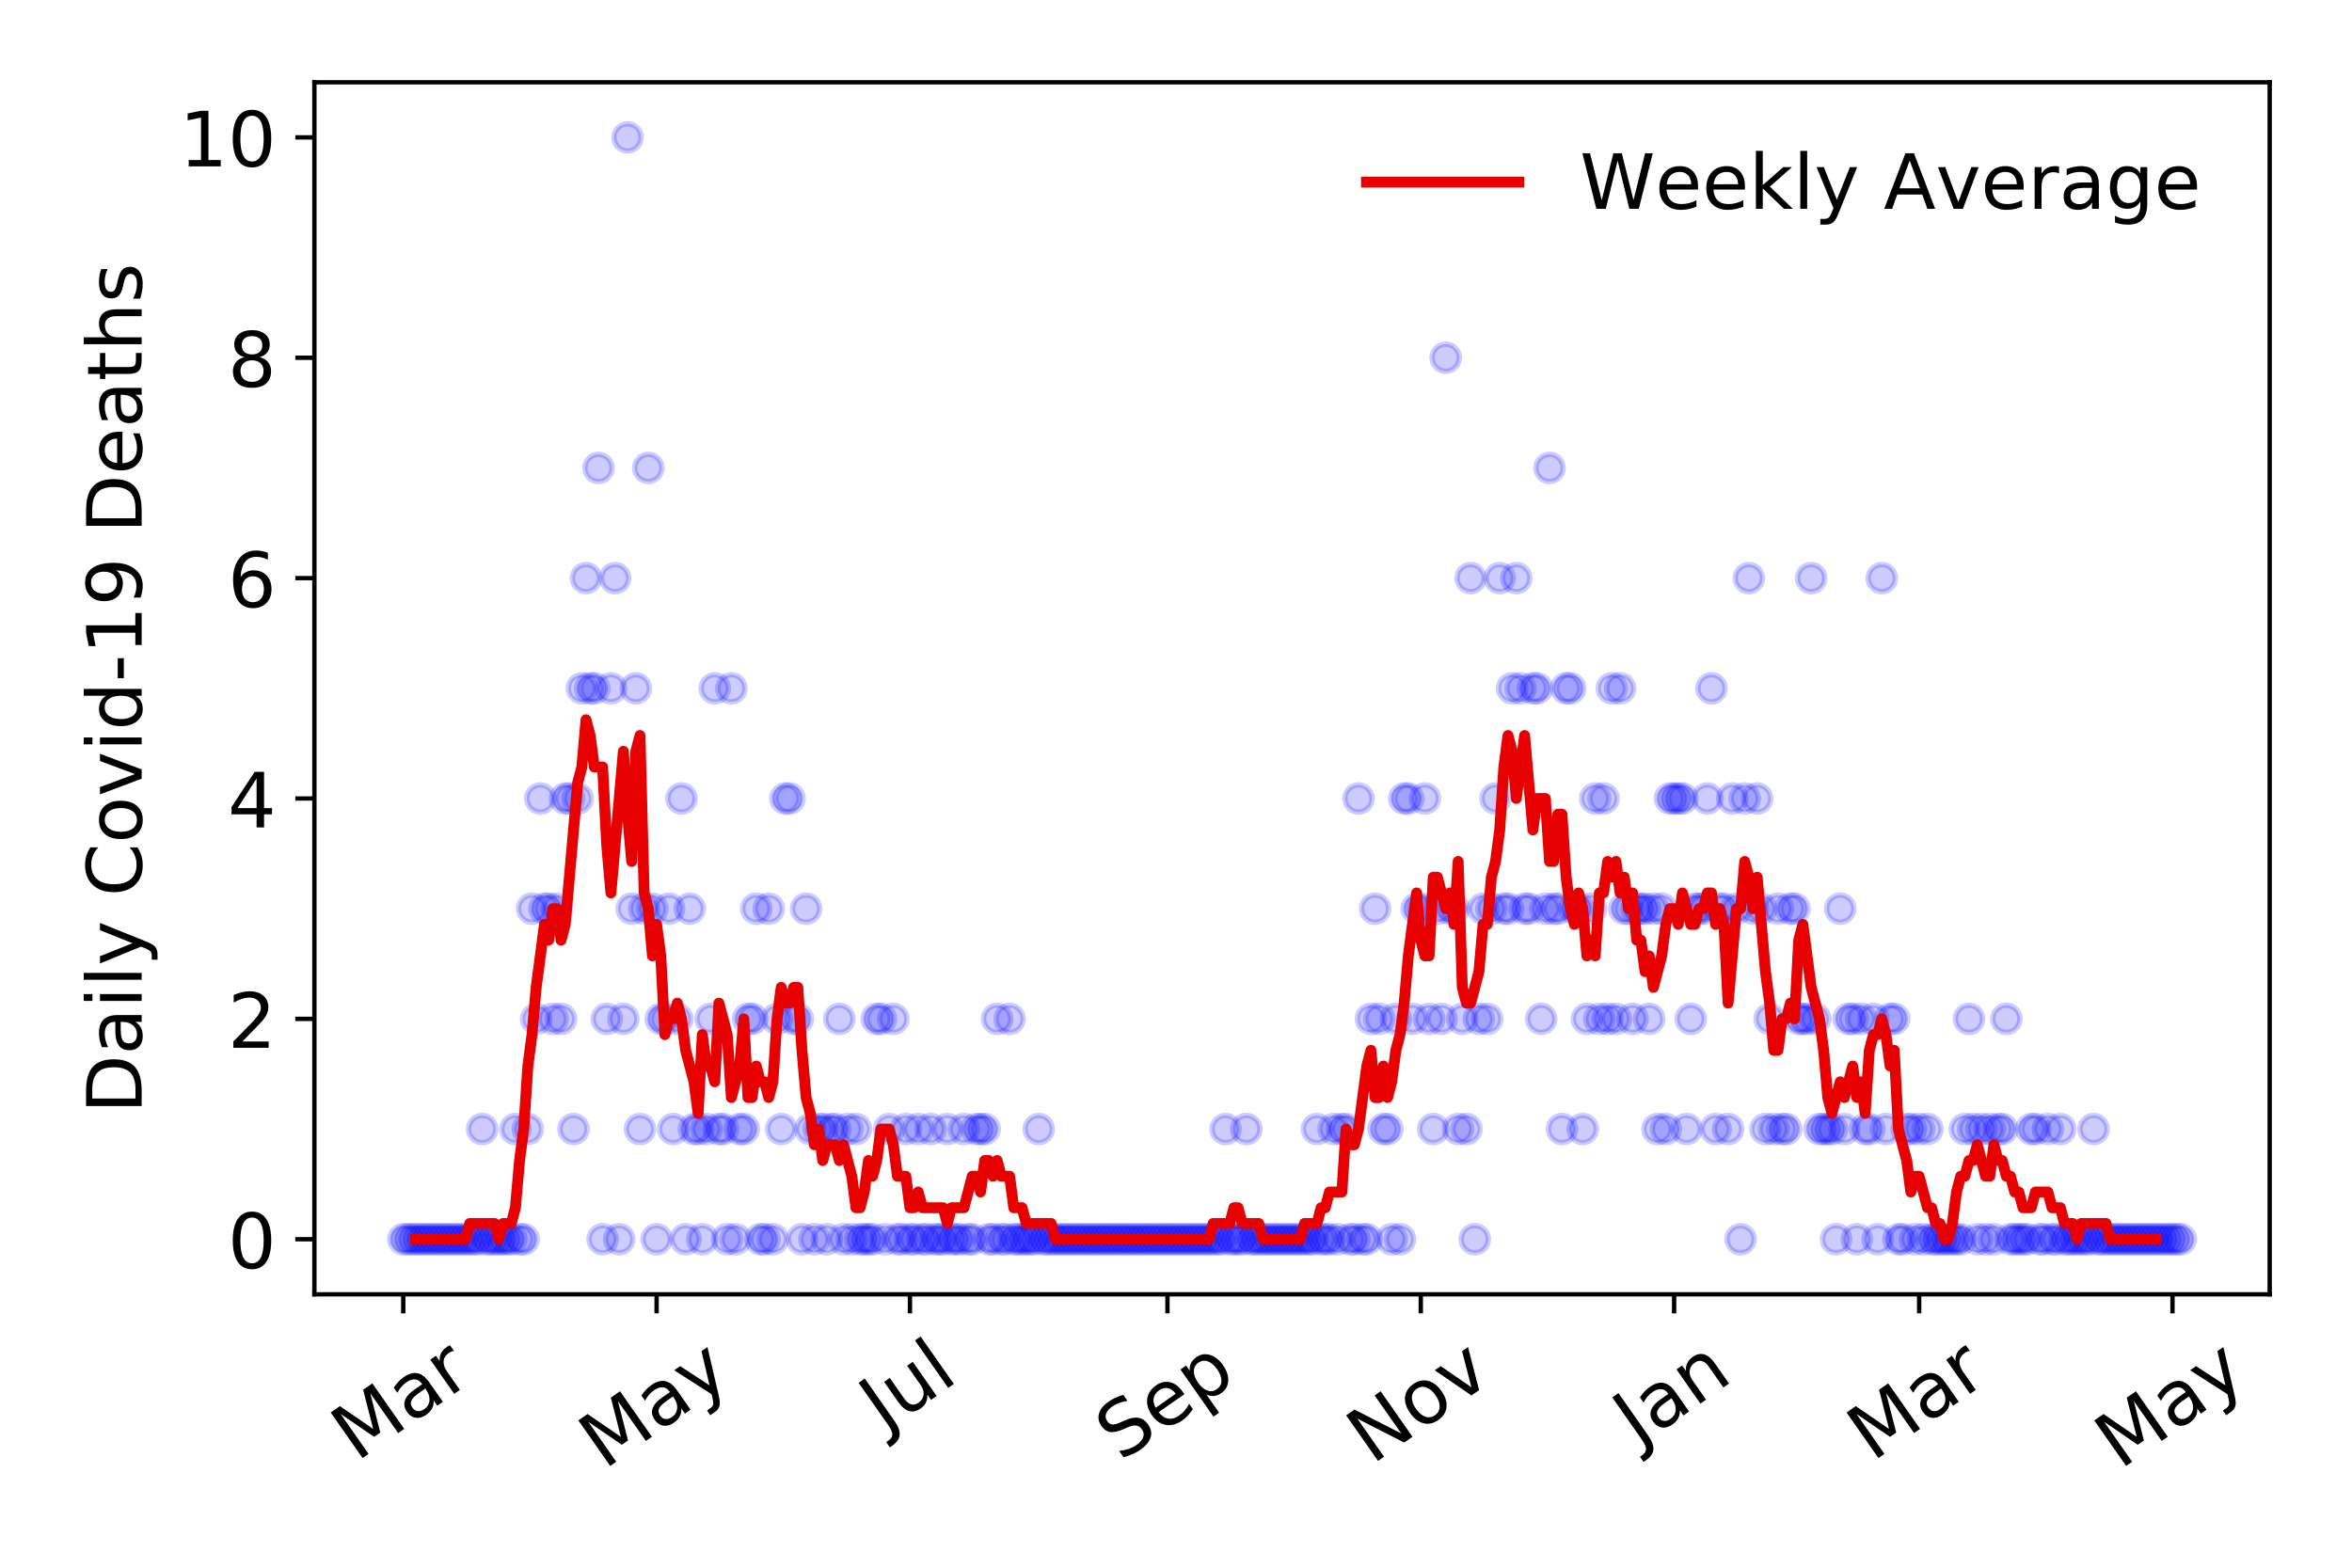 <?xml version="1.0" encoding="utf-8" standalone="no"?>
<!DOCTYPE svg PUBLIC "-//W3C//DTD SVG 1.1//EN"
  "http://www.w3.org/Graphics/SVG/1.1/DTD/svg11.dtd">
<!-- Created with matplotlib (https://matplotlib.org/) -->
<svg height="288pt" version="1.1" viewBox="0 0 432 288" width="432pt" xmlns="http://www.w3.org/2000/svg" xmlns:xlink="http://www.w3.org/1999/xlink">
 <defs>
  <style type="text/css">
*{stroke-linecap:butt;stroke-linejoin:round;}
  </style>
 </defs>
 <g id="figure_1">
  <g id="patch_1">
   <path d="M 0 288 
L 432 288 
L 432 0 
L 0 0 
z
" style="fill:#ffffff;"/>
  </g>
  <g id="axes_1">
   <g id="patch_2">
    <path d="M 57.745 237.778 
L 416.88 237.778 
L 416.88 15.12 
L 57.745 15.12 
z
" style="fill:#ffffff;"/>
   </g>
   <g id="matplotlib.axis_1">
    <g id="xtick_1">
     <g id="line2d_1">
      <defs>
       <path d="M 0 0 
L 0 3.5 
" id="ma741e5173a" style="stroke:#000000;stroke-width:0.8;"/>
      </defs>
      <g>
       <use style="stroke:#000000;stroke-width:0.8;" x="74.069" xlink:href="#ma741e5173a" y="237.778"/>
      </g>
     </g>
     <g id="text_1">
      <!-- Mar -->
      <defs>
       <path d="M 9.812 72.906 
L 24.516 72.906 
L 43.109 23.297 
L 61.812 72.906 
L 76.516 72.906 
L 76.516 0 
L 66.891 0 
L 66.891 64.016 
L 48.094 14.016 
L 38.188 14.016 
L 19.391 64.016 
L 19.391 0 
L 9.812 0 
z
" id="DejaVuSans-77"/>
       <path d="M 34.281 27.484 
Q 23.391 27.484 19.188 25 
Q 14.984 22.516 14.984 16.5 
Q 14.984 11.719 18.141 8.906 
Q 21.297 6.109 26.703 6.109 
Q 34.188 6.109 38.703 11.406 
Q 43.219 16.703 43.219 25.484 
L 43.219 27.484 
z
M 52.203 31.203 
L 52.203 0 
L 43.219 0 
L 43.219 8.297 
Q 40.141 3.328 35.547 0.953 
Q 30.953 -1.422 24.312 -1.422 
Q 15.922 -1.422 10.953 3.297 
Q 6 8.016 6 15.922 
Q 6 25.141 12.172 29.828 
Q 18.359 34.516 30.609 34.516 
L 43.219 34.516 
L 43.219 35.406 
Q 43.219 41.609 39.141 45 
Q 35.062 48.391 27.688 48.391 
Q 23 48.391 18.547 47.266 
Q 14.109 46.141 10.016 43.891 
L 10.016 52.203 
Q 14.938 54.109 19.578 55.047 
Q 24.219 56 28.609 56 
Q 40.484 56 46.344 49.844 
Q 52.203 43.703 52.203 31.203 
z
" id="DejaVuSans-97"/>
       <path d="M 41.109 46.297 
Q 39.594 47.172 37.812 47.578 
Q 36.031 48 33.891 48 
Q 26.266 48 22.188 43.047 
Q 18.109 38.094 18.109 28.812 
L 18.109 0 
L 9.078 0 
L 9.078 54.688 
L 18.109 54.688 
L 18.109 46.188 
Q 20.953 51.172 25.484 53.578 
Q 30.031 56 36.531 56 
Q 37.453 56 38.578 55.875 
Q 39.703 55.766 41.062 55.516 
z
" id="DejaVuSans-114"/>
      </defs>
      <g transform="translate(65.467 268.643)rotate(-35)scale(0.14 -0.14)">
       <use xlink:href="#DejaVuSans-77"/>
       <use x="86.279" xlink:href="#DejaVuSans-97"/>
       <use x="147.559" xlink:href="#DejaVuSans-114"/>
      </g>
     </g>
    </g>
    <g id="xtick_2">
     <g id="line2d_2">
      <g>
       <use style="stroke:#000000;stroke-width:0.8;" x="120.601" xlink:href="#ma741e5173a" y="237.778"/>
      </g>
     </g>
     <g id="text_2">
      <!-- May -->
      <defs>
       <path d="M 32.172 -5.078 
Q 28.375 -14.844 24.75 -17.812 
Q 21.141 -20.797 15.094 -20.797 
L 7.906 -20.797 
L 7.906 -13.281 
L 13.188 -13.281 
Q 16.891 -13.281 18.938 -11.516 
Q 21 -9.766 23.484 -3.219 
L 25.094 0.875 
L 2.984 54.688 
L 12.5 54.688 
L 29.594 11.922 
L 46.688 54.688 
L 56.203 54.688 
z
" id="DejaVuSans-121"/>
      </defs>
      <g transform="translate(110.962 270.094)rotate(-35)scale(0.14 -0.14)">
       <use xlink:href="#DejaVuSans-77"/>
       <use x="86.279" xlink:href="#DejaVuSans-97"/>
       <use x="147.559" xlink:href="#DejaVuSans-121"/>
      </g>
     </g>
    </g>
    <g id="xtick_3">
     <g id="line2d_3">
      <g>
       <use style="stroke:#000000;stroke-width:0.8;" x="167.133" xlink:href="#ma741e5173a" y="237.778"/>
      </g>
     </g>
     <g id="text_3">
      <!-- Jul -->
      <defs>
       <path d="M 9.812 72.906 
L 19.672 72.906 
L 19.672 5.078 
Q 19.672 -8.109 14.672 -14.062 
Q 9.672 -20.016 -1.422 -20.016 
L -5.172 -20.016 
L -5.172 -11.719 
L -2.094 -11.719 
Q 4.438 -11.719 7.125 -8.047 
Q 9.812 -4.391 9.812 5.078 
z
" id="DejaVuSans-74"/>
       <path d="M 8.5 21.578 
L 8.5 54.688 
L 17.484 54.688 
L 17.484 21.922 
Q 17.484 14.156 20.5 10.266 
Q 23.531 6.391 29.594 6.391 
Q 36.859 6.391 41.078 11.031 
Q 45.312 15.672 45.312 23.688 
L 45.312 54.688 
L 54.297 54.688 
L 54.297 0 
L 45.312 0 
L 45.312 8.406 
Q 42.047 3.422 37.719 1 
Q 33.406 -1.422 27.688 -1.422 
Q 18.266 -1.422 13.375 4.438 
Q 8.5 10.297 8.5 21.578 
z
M 31.109 56 
z
" id="DejaVuSans-117"/>
       <path d="M 9.422 75.984 
L 18.406 75.984 
L 18.406 0 
L 9.422 0 
z
" id="DejaVuSans-108"/>
      </defs>
      <g transform="translate(162.43 263.181)rotate(-35)scale(0.14 -0.14)">
       <use xlink:href="#DejaVuSans-74"/>
       <use x="29.492" xlink:href="#DejaVuSans-117"/>
       <use x="92.871" xlink:href="#DejaVuSans-108"/>
      </g>
     </g>
    </g>
    <g id="xtick_4">
     <g id="line2d_4">
      <g>
       <use style="stroke:#000000;stroke-width:0.8;" x="214.428" xlink:href="#ma741e5173a" y="237.778"/>
      </g>
     </g>
     <g id="text_4">
      <!-- Sep -->
      <defs>
       <path d="M 53.516 70.516 
L 53.516 60.891 
Q 47.906 63.578 42.922 64.891 
Q 37.938 66.219 33.297 66.219 
Q 25.25 66.219 20.875 63.094 
Q 16.5 59.969 16.5 54.203 
Q 16.5 49.359 19.406 46.891 
Q 22.312 44.438 30.422 42.922 
L 36.375 41.703 
Q 47.406 39.594 52.656 34.297 
Q 57.906 29 57.906 20.125 
Q 57.906 9.516 50.797 4.047 
Q 43.703 -1.422 29.984 -1.422 
Q 24.812 -1.422 18.969 -0.25 
Q 13.141 0.922 6.891 3.219 
L 6.891 13.375 
Q 12.891 10.016 18.656 8.297 
Q 24.422 6.594 29.984 6.594 
Q 38.422 6.594 43.016 9.906 
Q 47.609 13.234 47.609 19.391 
Q 47.609 24.75 44.312 27.781 
Q 41.016 30.812 33.5 32.328 
L 27.484 33.5 
Q 16.453 35.688 11.516 40.375 
Q 6.594 45.062 6.594 53.422 
Q 6.594 63.094 13.406 68.656 
Q 20.219 74.219 32.172 74.219 
Q 37.312 74.219 42.625 73.281 
Q 47.953 72.359 53.516 70.516 
z
" id="DejaVuSans-83"/>
       <path d="M 56.203 29.594 
L 56.203 25.203 
L 14.891 25.203 
Q 15.484 15.922 20.484 11.062 
Q 25.484 6.203 34.422 6.203 
Q 39.594 6.203 44.453 7.469 
Q 49.312 8.734 54.109 11.281 
L 54.109 2.781 
Q 49.266 0.734 44.188 -0.344 
Q 39.109 -1.422 33.891 -1.422 
Q 20.797 -1.422 13.156 6.188 
Q 5.516 13.812 5.516 26.812 
Q 5.516 40.234 12.766 48.109 
Q 20.016 56 32.328 56 
Q 43.359 56 49.781 48.891 
Q 56.203 41.797 56.203 29.594 
z
M 47.219 32.234 
Q 47.125 39.594 43.094 43.984 
Q 39.062 48.391 32.422 48.391 
Q 24.906 48.391 20.391 44.141 
Q 15.875 39.891 15.188 32.172 
z
" id="DejaVuSans-101"/>
       <path d="M 18.109 8.203 
L 18.109 -20.797 
L 9.078 -20.797 
L 9.078 54.688 
L 18.109 54.688 
L 18.109 46.391 
Q 20.953 51.266 25.266 53.625 
Q 29.594 56 35.594 56 
Q 45.562 56 51.781 48.094 
Q 58.016 40.188 58.016 27.297 
Q 58.016 14.406 51.781 6.484 
Q 45.562 -1.422 35.594 -1.422 
Q 29.594 -1.422 25.266 0.953 
Q 20.953 3.328 18.109 8.203 
z
M 48.688 27.297 
Q 48.688 37.203 44.609 42.844 
Q 40.531 48.484 33.406 48.484 
Q 26.266 48.484 22.188 42.844 
Q 18.109 37.203 18.109 27.297 
Q 18.109 17.391 22.188 11.75 
Q 26.266 6.109 33.406 6.109 
Q 40.531 6.109 44.609 11.75 
Q 48.688 17.391 48.688 27.297 
z
" id="DejaVuSans-112"/>
      </defs>
      <g transform="translate(205.835 268.629)rotate(-35)scale(0.14 -0.14)">
       <use xlink:href="#DejaVuSans-83"/>
       <use x="63.477" xlink:href="#DejaVuSans-101"/>
       <use x="125" xlink:href="#DejaVuSans-112"/>
      </g>
     </g>
    </g>
    <g id="xtick_5">
     <g id="line2d_5">
      <g>
       <use style="stroke:#000000;stroke-width:0.8;" x="260.96" xlink:href="#ma741e5173a" y="237.778"/>
      </g>
     </g>
     <g id="text_5">
      <!-- Nov -->
      <defs>
       <path d="M 9.812 72.906 
L 23.094 72.906 
L 55.422 11.922 
L 55.422 72.906 
L 64.984 72.906 
L 64.984 0 
L 51.703 0 
L 19.391 60.984 
L 19.391 0 
L 9.812 0 
z
" id="DejaVuSans-78"/>
       <path d="M 30.609 48.391 
Q 23.391 48.391 19.188 42.75 
Q 14.984 37.109 14.984 27.297 
Q 14.984 17.484 19.156 11.844 
Q 23.344 6.203 30.609 6.203 
Q 37.797 6.203 41.984 11.859 
Q 46.188 17.531 46.188 27.297 
Q 46.188 37.016 41.984 42.703 
Q 37.797 48.391 30.609 48.391 
z
M 30.609 56 
Q 42.328 56 49.016 48.375 
Q 55.719 40.766 55.719 27.297 
Q 55.719 13.875 49.016 6.219 
Q 42.328 -1.422 30.609 -1.422 
Q 18.844 -1.422 12.172 6.219 
Q 5.516 13.875 5.516 27.297 
Q 5.516 40.766 12.172 48.375 
Q 18.844 56 30.609 56 
z
" id="DejaVuSans-111"/>
       <path d="M 2.984 54.688 
L 12.5 54.688 
L 29.594 8.797 
L 46.688 54.688 
L 56.203 54.688 
L 35.688 0 
L 23.484 0 
z
" id="DejaVuSans-118"/>
      </defs>
      <g transform="translate(251.983 269.166)rotate(-35)scale(0.14 -0.14)">
       <use xlink:href="#DejaVuSans-78"/>
       <use x="74.805" xlink:href="#DejaVuSans-111"/>
       <use x="135.986" xlink:href="#DejaVuSans-118"/>
      </g>
     </g>
    </g>
    <g id="xtick_6">
     <g id="line2d_6">
      <g>
       <use style="stroke:#000000;stroke-width:0.8;" x="307.492" xlink:href="#ma741e5173a" y="237.778"/>
      </g>
     </g>
     <g id="text_6">
      <!-- Jan -->
      <defs>
       <path d="M 54.891 33.016 
L 54.891 0 
L 45.906 0 
L 45.906 32.719 
Q 45.906 40.484 42.875 44.328 
Q 39.844 48.188 33.797 48.188 
Q 26.516 48.188 22.312 43.547 
Q 18.109 38.922 18.109 30.906 
L 18.109 0 
L 9.078 0 
L 9.078 54.688 
L 18.109 54.688 
L 18.109 46.188 
Q 21.344 51.125 25.703 53.562 
Q 30.078 56 35.797 56 
Q 45.219 56 50.047 50.172 
Q 54.891 44.344 54.891 33.016 
z
" id="DejaVuSans-110"/>
      </defs>
      <g transform="translate(300.868 265.871)rotate(-35)scale(0.14 -0.14)">
       <use xlink:href="#DejaVuSans-74"/>
       <use x="29.492" xlink:href="#DejaVuSans-97"/>
       <use x="90.771" xlink:href="#DejaVuSans-110"/>
      </g>
     </g>
    </g>
    <g id="xtick_7">
     <g id="line2d_7">
      <g>
       <use style="stroke:#000000;stroke-width:0.8;" x="352.498" xlink:href="#ma741e5173a" y="237.778"/>
      </g>
     </g>
     <g id="text_7">
      <!-- Mar -->
      <g transform="translate(343.895 268.643)rotate(-35)scale(0.14 -0.14)">
       <use xlink:href="#DejaVuSans-77"/>
       <use x="86.279" xlink:href="#DejaVuSans-97"/>
       <use x="147.559" xlink:href="#DejaVuSans-114"/>
      </g>
     </g>
    </g>
    <g id="xtick_8">
     <g id="line2d_8">
      <g>
       <use style="stroke:#000000;stroke-width:0.8;" x="399.03" xlink:href="#ma741e5173a" y="237.778"/>
      </g>
     </g>
     <g id="text_8">
      <!-- May -->
      <g transform="translate(389.391 270.094)rotate(-35)scale(0.14 -0.14)">
       <use xlink:href="#DejaVuSans-77"/>
       <use x="86.279" xlink:href="#DejaVuSans-97"/>
       <use x="147.559" xlink:href="#DejaVuSans-121"/>
      </g>
     </g>
    </g>
   </g>
   <g id="matplotlib.axis_2">
    <g id="ytick_1">
     <g id="line2d_9">
      <defs>
       <path d="M 0 0 
L -3.5 0 
" id="m2e7c53fe24" style="stroke:#000000;stroke-width:0.8;"/>
      </defs>
      <g>
       <use style="stroke:#000000;stroke-width:0.8;" x="57.745" xlink:href="#m2e7c53fe24" y="227.657"/>
      </g>
     </g>
     <g id="text_9">
      <!-- 0 -->
      <defs>
       <path d="M 31.781 66.406 
Q 24.172 66.406 20.328 58.906 
Q 16.5 51.422 16.5 36.375 
Q 16.5 21.391 20.328 13.891 
Q 24.172 6.391 31.781 6.391 
Q 39.453 6.391 43.281 13.891 
Q 47.125 21.391 47.125 36.375 
Q 47.125 51.422 43.281 58.906 
Q 39.453 66.406 31.781 66.406 
z
M 31.781 74.219 
Q 44.047 74.219 50.516 64.516 
Q 56.984 54.828 56.984 36.375 
Q 56.984 17.969 50.516 8.266 
Q 44.047 -1.422 31.781 -1.422 
Q 19.531 -1.422 13.062 8.266 
Q 6.594 17.969 6.594 36.375 
Q 6.594 54.828 13.062 64.516 
Q 19.531 74.219 31.781 74.219 
z
" id="DejaVuSans-48"/>
      </defs>
      <g transform="translate(41.837 232.976)scale(0.14 -0.14)">
       <use xlink:href="#DejaVuSans-48"/>
      </g>
     </g>
    </g>
    <g id="ytick_2">
     <g id="line2d_10">
      <g>
       <use style="stroke:#000000;stroke-width:0.8;" x="57.745" xlink:href="#m2e7c53fe24" y="187.174"/>
      </g>
     </g>
     <g id="text_10">
      <!-- 2 -->
      <defs>
       <path d="M 19.188 8.297 
L 53.609 8.297 
L 53.609 0 
L 7.328 0 
L 7.328 8.297 
Q 12.938 14.109 22.625 23.891 
Q 32.328 33.688 34.812 36.531 
Q 39.547 41.844 41.422 45.531 
Q 43.312 49.219 43.312 52.781 
Q 43.312 58.594 39.234 62.25 
Q 35.156 65.922 28.609 65.922 
Q 23.969 65.922 18.812 64.312 
Q 13.672 62.703 7.812 59.422 
L 7.812 69.391 
Q 13.766 71.781 18.938 73 
Q 24.125 74.219 28.422 74.219 
Q 39.75 74.219 46.484 68.547 
Q 53.219 62.891 53.219 53.422 
Q 53.219 48.922 51.531 44.891 
Q 49.859 40.875 45.406 35.406 
Q 44.188 33.984 37.641 27.219 
Q 31.109 20.453 19.188 8.297 
z
" id="DejaVuSans-50"/>
      </defs>
      <g transform="translate(41.837 192.493)scale(0.14 -0.14)">
       <use xlink:href="#DejaVuSans-50"/>
      </g>
     </g>
    </g>
    <g id="ytick_3">
     <g id="line2d_11">
      <g>
       <use style="stroke:#000000;stroke-width:0.8;" x="57.745" xlink:href="#m2e7c53fe24" y="146.691"/>
      </g>
     </g>
     <g id="text_11">
      <!-- 4 -->
      <defs>
       <path d="M 37.797 64.312 
L 12.891 25.391 
L 37.797 25.391 
z
M 35.203 72.906 
L 47.609 72.906 
L 47.609 25.391 
L 58.016 25.391 
L 58.016 17.188 
L 47.609 17.188 
L 47.609 0 
L 37.797 0 
L 37.797 17.188 
L 4.891 17.188 
L 4.891 26.703 
z
" id="DejaVuSans-52"/>
      </defs>
      <g transform="translate(41.837 152.01)scale(0.14 -0.14)">
       <use xlink:href="#DejaVuSans-52"/>
      </g>
     </g>
    </g>
    <g id="ytick_4">
     <g id="line2d_12">
      <g>
       <use style="stroke:#000000;stroke-width:0.8;" x="57.745" xlink:href="#m2e7c53fe24" y="106.207"/>
      </g>
     </g>
     <g id="text_12">
      <!-- 6 -->
      <defs>
       <path d="M 33.016 40.375 
Q 26.375 40.375 22.484 35.828 
Q 18.609 31.297 18.609 23.391 
Q 18.609 15.531 22.484 10.953 
Q 26.375 6.391 33.016 6.391 
Q 39.656 6.391 43.531 10.953 
Q 47.406 15.531 47.406 23.391 
Q 47.406 31.297 43.531 35.828 
Q 39.656 40.375 33.016 40.375 
z
M 52.594 71.297 
L 52.594 62.312 
Q 48.875 64.062 45.094 64.984 
Q 41.312 65.922 37.594 65.922 
Q 27.828 65.922 22.672 59.328 
Q 17.531 52.734 16.797 39.406 
Q 19.672 43.656 24.016 45.922 
Q 28.375 48.188 33.594 48.188 
Q 44.578 48.188 50.953 41.516 
Q 57.328 34.859 57.328 23.391 
Q 57.328 12.156 50.688 5.359 
Q 44.047 -1.422 33.016 -1.422 
Q 20.359 -1.422 13.672 8.266 
Q 6.984 17.969 6.984 36.375 
Q 6.984 53.656 15.188 63.938 
Q 23.391 74.219 37.203 74.219 
Q 40.922 74.219 44.703 73.484 
Q 48.484 72.75 52.594 71.297 
z
" id="DejaVuSans-54"/>
      </defs>
      <g transform="translate(41.837 111.526)scale(0.14 -0.14)">
       <use xlink:href="#DejaVuSans-54"/>
      </g>
     </g>
    </g>
    <g id="ytick_5">
     <g id="line2d_13">
      <g>
       <use style="stroke:#000000;stroke-width:0.8;" x="57.745" xlink:href="#m2e7c53fe24" y="65.724"/>
      </g>
     </g>
     <g id="text_13">
      <!-- 8 -->
      <defs>
       <path d="M 31.781 34.625 
Q 24.75 34.625 20.719 30.859 
Q 16.703 27.094 16.703 20.516 
Q 16.703 13.922 20.719 10.156 
Q 24.75 6.391 31.781 6.391 
Q 38.812 6.391 42.859 10.172 
Q 46.922 13.969 46.922 20.516 
Q 46.922 27.094 42.891 30.859 
Q 38.875 34.625 31.781 34.625 
z
M 21.922 38.812 
Q 15.578 40.375 12.031 44.719 
Q 8.5 49.078 8.5 55.328 
Q 8.5 64.062 14.719 69.141 
Q 20.953 74.219 31.781 74.219 
Q 42.672 74.219 48.875 69.141 
Q 55.078 64.062 55.078 55.328 
Q 55.078 49.078 51.531 44.719 
Q 48 40.375 41.703 38.812 
Q 48.828 37.156 52.797 32.312 
Q 56.781 27.484 56.781 20.516 
Q 56.781 9.906 50.312 4.234 
Q 43.844 -1.422 31.781 -1.422 
Q 19.734 -1.422 13.25 4.234 
Q 6.781 9.906 6.781 20.516 
Q 6.781 27.484 10.781 32.312 
Q 14.797 37.156 21.922 38.812 
z
M 18.312 54.391 
Q 18.312 48.734 21.844 45.562 
Q 25.391 42.391 31.781 42.391 
Q 38.141 42.391 41.719 45.562 
Q 45.312 48.734 45.312 54.391 
Q 45.312 60.062 41.719 63.234 
Q 38.141 66.406 31.781 66.406 
Q 25.391 66.406 21.844 63.234 
Q 18.312 60.062 18.312 54.391 
z
" id="DejaVuSans-56"/>
      </defs>
      <g transform="translate(41.837 71.043)scale(0.14 -0.14)">
       <use xlink:href="#DejaVuSans-56"/>
      </g>
     </g>
    </g>
    <g id="ytick_6">
     <g id="line2d_14">
      <g>
       <use style="stroke:#000000;stroke-width:0.8;" x="57.745" xlink:href="#m2e7c53fe24" y="25.241"/>
      </g>
     </g>
     <g id="text_14">
      <!-- 10 -->
      <defs>
       <path d="M 12.406 8.297 
L 28.516 8.297 
L 28.516 63.922 
L 10.984 60.406 
L 10.984 69.391 
L 28.422 72.906 
L 38.281 72.906 
L 38.281 8.297 
L 54.391 8.297 
L 54.391 0 
L 12.406 0 
z
" id="DejaVuSans-49"/>
      </defs>
      <g transform="translate(32.93 30.56)scale(0.14 -0.14)">
       <use xlink:href="#DejaVuSans-49"/>
       <use x="63.623" xlink:href="#DejaVuSans-48"/>
      </g>
     </g>
    </g>
    <g id="text_15">
     <!-- Daily Covid-19 Deaths -->
     <defs>
      <path d="M 19.672 64.797 
L 19.672 8.109 
L 31.594 8.109 
Q 46.688 8.109 53.688 14.938 
Q 60.688 21.781 60.688 36.531 
Q 60.688 51.172 53.688 57.984 
Q 46.688 64.797 31.594 64.797 
z
M 9.812 72.906 
L 30.078 72.906 
Q 51.266 72.906 61.172 64.094 
Q 71.094 55.281 71.094 36.531 
Q 71.094 17.672 61.125 8.828 
Q 51.172 0 30.078 0 
L 9.812 0 
z
" id="DejaVuSans-68"/>
      <path d="M 9.422 54.688 
L 18.406 54.688 
L 18.406 0 
L 9.422 0 
z
M 9.422 75.984 
L 18.406 75.984 
L 18.406 64.594 
L 9.422 64.594 
z
" id="DejaVuSans-105"/>
      <path id="DejaVuSans-32"/>
      <path d="M 64.406 67.281 
L 64.406 56.891 
Q 59.422 61.531 53.781 63.812 
Q 48.141 66.109 41.797 66.109 
Q 29.297 66.109 22.656 58.469 
Q 16.016 50.828 16.016 36.375 
Q 16.016 21.969 22.656 14.328 
Q 29.297 6.688 41.797 6.688 
Q 48.141 6.688 53.781 8.984 
Q 59.422 11.281 64.406 15.922 
L 64.406 5.609 
Q 59.234 2.094 53.438 0.328 
Q 47.656 -1.422 41.219 -1.422 
Q 24.656 -1.422 15.125 8.703 
Q 5.609 18.844 5.609 36.375 
Q 5.609 53.953 15.125 64.078 
Q 24.656 74.219 41.219 74.219 
Q 47.75 74.219 53.531 72.484 
Q 59.328 70.75 64.406 67.281 
z
" id="DejaVuSans-67"/>
      <path d="M 45.406 46.391 
L 45.406 75.984 
L 54.391 75.984 
L 54.391 0 
L 45.406 0 
L 45.406 8.203 
Q 42.578 3.328 38.25 0.953 
Q 33.938 -1.422 27.875 -1.422 
Q 17.969 -1.422 11.734 6.484 
Q 5.516 14.406 5.516 27.297 
Q 5.516 40.188 11.734 48.094 
Q 17.969 56 27.875 56 
Q 33.938 56 38.25 53.625 
Q 42.578 51.266 45.406 46.391 
z
M 14.797 27.297 
Q 14.797 17.391 18.875 11.75 
Q 22.953 6.109 30.078 6.109 
Q 37.203 6.109 41.297 11.75 
Q 45.406 17.391 45.406 27.297 
Q 45.406 37.203 41.297 42.844 
Q 37.203 48.484 30.078 48.484 
Q 22.953 48.484 18.875 42.844 
Q 14.797 37.203 14.797 27.297 
z
" id="DejaVuSans-100"/>
      <path d="M 4.891 31.391 
L 31.203 31.391 
L 31.203 23.391 
L 4.891 23.391 
z
" id="DejaVuSans-45"/>
      <path d="M 10.984 1.516 
L 10.984 10.5 
Q 14.703 8.734 18.5 7.812 
Q 22.312 6.891 25.984 6.891 
Q 35.75 6.891 40.891 13.453 
Q 46.047 20.016 46.781 33.406 
Q 43.953 29.203 39.594 26.953 
Q 35.25 24.703 29.984 24.703 
Q 19.047 24.703 12.672 31.312 
Q 6.297 37.938 6.297 49.422 
Q 6.297 60.641 12.938 67.422 
Q 19.578 74.219 30.609 74.219 
Q 43.266 74.219 49.922 64.516 
Q 56.594 54.828 56.594 36.375 
Q 56.594 19.141 48.406 8.859 
Q 40.234 -1.422 26.422 -1.422 
Q 22.703 -1.422 18.891 -0.688 
Q 15.094 0.047 10.984 1.516 
z
M 30.609 32.422 
Q 37.25 32.422 41.125 36.953 
Q 45.016 41.5 45.016 49.422 
Q 45.016 57.281 41.125 61.844 
Q 37.25 66.406 30.609 66.406 
Q 23.969 66.406 20.094 61.844 
Q 16.219 57.281 16.219 49.422 
Q 16.219 41.5 20.094 36.953 
Q 23.969 32.422 30.609 32.422 
z
" id="DejaVuSans-57"/>
      <path d="M 18.312 70.219 
L 18.312 54.688 
L 36.812 54.688 
L 36.812 47.703 
L 18.312 47.703 
L 18.312 18.016 
Q 18.312 11.328 20.141 9.422 
Q 21.969 7.516 27.594 7.516 
L 36.812 7.516 
L 36.812 0 
L 27.594 0 
Q 17.188 0 13.234 3.875 
Q 9.281 7.766 9.281 18.016 
L 9.281 47.703 
L 2.688 47.703 
L 2.688 54.688 
L 9.281 54.688 
L 9.281 70.219 
z
" id="DejaVuSans-116"/>
      <path d="M 54.891 33.016 
L 54.891 0 
L 45.906 0 
L 45.906 32.719 
Q 45.906 40.484 42.875 44.328 
Q 39.844 48.188 33.797 48.188 
Q 26.516 48.188 22.312 43.547 
Q 18.109 38.922 18.109 30.906 
L 18.109 0 
L 9.078 0 
L 9.078 75.984 
L 18.109 75.984 
L 18.109 46.188 
Q 21.344 51.125 25.703 53.562 
Q 30.078 56 35.797 56 
Q 45.219 56 50.047 50.172 
Q 54.891 44.344 54.891 33.016 
z
" id="DejaVuSans-104"/>
      <path d="M 44.281 53.078 
L 44.281 44.578 
Q 40.484 46.531 36.375 47.5 
Q 32.281 48.484 27.875 48.484 
Q 21.188 48.484 17.844 46.438 
Q 14.5 44.391 14.5 40.281 
Q 14.5 37.156 16.891 35.375 
Q 19.281 33.594 26.516 31.984 
L 29.594 31.297 
Q 39.156 29.25 43.188 25.516 
Q 47.219 21.781 47.219 15.094 
Q 47.219 7.469 41.188 3.016 
Q 35.156 -1.422 24.609 -1.422 
Q 20.219 -1.422 15.453 -0.562 
Q 10.688 0.297 5.422 2 
L 5.422 11.281 
Q 10.406 8.688 15.234 7.391 
Q 20.062 6.109 24.812 6.109 
Q 31.156 6.109 34.562 8.281 
Q 37.984 10.453 37.984 14.406 
Q 37.984 18.062 35.516 20.016 
Q 33.062 21.969 24.703 23.781 
L 21.578 24.516 
Q 13.234 26.266 9.516 29.906 
Q 5.812 33.547 5.812 39.891 
Q 5.812 47.609 11.281 51.797 
Q 16.75 56 26.812 56 
Q 31.781 56 36.172 55.266 
Q 40.578 54.547 44.281 53.078 
z
" id="DejaVuSans-115"/>
     </defs>
     <g transform="translate(26.018 204.56)rotate(-90)scale(0.14 -0.14)">
      <use xlink:href="#DejaVuSans-68"/>
      <use x="77.002" xlink:href="#DejaVuSans-97"/>
      <use x="138.281" xlink:href="#DejaVuSans-105"/>
      <use x="166.064" xlink:href="#DejaVuSans-108"/>
      <use x="193.848" xlink:href="#DejaVuSans-121"/>
      <use x="253.027" xlink:href="#DejaVuSans-32"/>
      <use x="284.814" xlink:href="#DejaVuSans-67"/>
      <use x="354.639" xlink:href="#DejaVuSans-111"/>
      <use x="415.82" xlink:href="#DejaVuSans-118"/>
      <use x="475" xlink:href="#DejaVuSans-105"/>
      <use x="502.783" xlink:href="#DejaVuSans-100"/>
      <use x="566.26" xlink:href="#DejaVuSans-45"/>
      <use x="602.344" xlink:href="#DejaVuSans-49"/>
      <use x="665.967" xlink:href="#DejaVuSans-57"/>
      <use x="729.59" xlink:href="#DejaVuSans-32"/>
      <use x="761.377" xlink:href="#DejaVuSans-68"/>
      <use x="838.379" xlink:href="#DejaVuSans-101"/>
      <use x="899.902" xlink:href="#DejaVuSans-97"/>
      <use x="961.182" xlink:href="#DejaVuSans-116"/>
      <use x="1000.391" xlink:href="#DejaVuSans-104"/>
      <use x="1063.77" xlink:href="#DejaVuSans-115"/>
     </g>
    </g>
   </g>
   <g id="line2d_15">
    <defs>
     <path d="M 0 2.5 
C 0.663 2.5 1.299 2.237 1.768 1.768 
C 2.237 1.299 2.5 0.663 2.5 0 
C 2.5 -0.663 2.237 -1.299 1.768 -1.768 
C 1.299 -2.237 0.663 -2.5 0 -2.5 
C -0.663 -2.5 -1.299 -2.237 -1.768 -1.768 
C -2.237 -1.299 -2.5 -0.663 -2.5 0 
C -2.5 0.663 -2.237 1.299 -1.768 1.768 
C -1.299 2.237 -0.663 2.5 0 2.5 
z
" id="m59155d63ea" style="stroke:#0000ff;stroke-opacity:0.2;"/>
    </defs>
    <g clip-path="url(#pb045e7af93)">
     <use style="fill:#0000ff;fill-opacity:0.2;stroke:#0000ff;stroke-opacity:0.2;" x="74.069" xlink:href="#m59155d63ea" y="227.657"/>
     <use style="fill:#0000ff;fill-opacity:0.2;stroke:#0000ff;stroke-opacity:0.2;" x="74.832" xlink:href="#m59155d63ea" y="227.657"/>
     <use style="fill:#0000ff;fill-opacity:0.2;stroke:#0000ff;stroke-opacity:0.2;" x="75.595" xlink:href="#m59155d63ea" y="227.657"/>
     <use style="fill:#0000ff;fill-opacity:0.2;stroke:#0000ff;stroke-opacity:0.2;" x="76.358" xlink:href="#m59155d63ea" y="227.657"/>
     <use style="fill:#0000ff;fill-opacity:0.2;stroke:#0000ff;stroke-opacity:0.2;" x="77.121" xlink:href="#m59155d63ea" y="227.657"/>
     <use style="fill:#0000ff;fill-opacity:0.2;stroke:#0000ff;stroke-opacity:0.2;" x="77.883" xlink:href="#m59155d63ea" y="227.657"/>
     <use style="fill:#0000ff;fill-opacity:0.2;stroke:#0000ff;stroke-opacity:0.2;" x="78.646" xlink:href="#m59155d63ea" y="227.657"/>
     <use style="fill:#0000ff;fill-opacity:0.2;stroke:#0000ff;stroke-opacity:0.2;" x="79.409" xlink:href="#m59155d63ea" y="227.657"/>
     <use style="fill:#0000ff;fill-opacity:0.2;stroke:#0000ff;stroke-opacity:0.2;" x="80.172" xlink:href="#m59155d63ea" y="227.657"/>
     <use style="fill:#0000ff;fill-opacity:0.2;stroke:#0000ff;stroke-opacity:0.2;" x="80.935" xlink:href="#m59155d63ea" y="227.657"/>
     <use style="fill:#0000ff;fill-opacity:0.2;stroke:#0000ff;stroke-opacity:0.2;" x="81.698" xlink:href="#m59155d63ea" y="227.657"/>
     <use style="fill:#0000ff;fill-opacity:0.2;stroke:#0000ff;stroke-opacity:0.2;" x="82.46" xlink:href="#m59155d63ea" y="227.657"/>
     <use style="fill:#0000ff;fill-opacity:0.2;stroke:#0000ff;stroke-opacity:0.2;" x="83.223" xlink:href="#m59155d63ea" y="227.657"/>
     <use style="fill:#0000ff;fill-opacity:0.2;stroke:#0000ff;stroke-opacity:0.2;" x="83.986" xlink:href="#m59155d63ea" y="227.657"/>
     <use style="fill:#0000ff;fill-opacity:0.2;stroke:#0000ff;stroke-opacity:0.2;" x="84.749" xlink:href="#m59155d63ea" y="227.657"/>
     <use style="fill:#0000ff;fill-opacity:0.2;stroke:#0000ff;stroke-opacity:0.2;" x="85.512" xlink:href="#m59155d63ea" y="227.657"/>
     <use style="fill:#0000ff;fill-opacity:0.2;stroke:#0000ff;stroke-opacity:0.2;" x="86.274" xlink:href="#m59155d63ea" y="227.657"/>
     <use style="fill:#0000ff;fill-opacity:0.2;stroke:#0000ff;stroke-opacity:0.2;" x="87.037" xlink:href="#m59155d63ea" y="227.657"/>
     <use style="fill:#0000ff;fill-opacity:0.2;stroke:#0000ff;stroke-opacity:0.2;" x="87.8" xlink:href="#m59155d63ea" y="227.657"/>
     <use style="fill:#0000ff;fill-opacity:0.2;stroke:#0000ff;stroke-opacity:0.2;" x="88.563" xlink:href="#m59155d63ea" y="207.416"/>
     <use style="fill:#0000ff;fill-opacity:0.2;stroke:#0000ff;stroke-opacity:0.2;" x="89.326" xlink:href="#m59155d63ea" y="227.657"/>
     <use style="fill:#0000ff;fill-opacity:0.2;stroke:#0000ff;stroke-opacity:0.2;" x="90.089" xlink:href="#m59155d63ea" y="227.657"/>
     <use style="fill:#0000ff;fill-opacity:0.2;stroke:#0000ff;stroke-opacity:0.2;" x="90.851" xlink:href="#m59155d63ea" y="227.657"/>
     <use style="fill:#0000ff;fill-opacity:0.2;stroke:#0000ff;stroke-opacity:0.2;" x="91.614" xlink:href="#m59155d63ea" y="227.657"/>
     <use style="fill:#0000ff;fill-opacity:0.2;stroke:#0000ff;stroke-opacity:0.2;" x="92.377" xlink:href="#m59155d63ea" y="227.657"/>
     <use style="fill:#0000ff;fill-opacity:0.2;stroke:#0000ff;stroke-opacity:0.2;" x="93.14" xlink:href="#m59155d63ea" y="227.657"/>
     <use style="fill:#0000ff;fill-opacity:0.2;stroke:#0000ff;stroke-opacity:0.2;" x="93.903" xlink:href="#m59155d63ea" y="227.657"/>
     <use style="fill:#0000ff;fill-opacity:0.2;stroke:#0000ff;stroke-opacity:0.2;" x="94.665" xlink:href="#m59155d63ea" y="207.416"/>
     <use style="fill:#0000ff;fill-opacity:0.2;stroke:#0000ff;stroke-opacity:0.2;" x="95.428" xlink:href="#m59155d63ea" y="227.657"/>
     <use style="fill:#0000ff;fill-opacity:0.2;stroke:#0000ff;stroke-opacity:0.2;" x="96.191" xlink:href="#m59155d63ea" y="227.657"/>
     <use style="fill:#0000ff;fill-opacity:0.2;stroke:#0000ff;stroke-opacity:0.2;" x="96.954" xlink:href="#m59155d63ea" y="207.416"/>
     <use style="fill:#0000ff;fill-opacity:0.2;stroke:#0000ff;stroke-opacity:0.2;" x="97.717" xlink:href="#m59155d63ea" y="166.932"/>
     <use style="fill:#0000ff;fill-opacity:0.2;stroke:#0000ff;stroke-opacity:0.2;" x="98.48" xlink:href="#m59155d63ea" y="187.174"/>
     <use style="fill:#0000ff;fill-opacity:0.2;stroke:#0000ff;stroke-opacity:0.2;" x="99.242" xlink:href="#m59155d63ea" y="146.691"/>
     <use style="fill:#0000ff;fill-opacity:0.2;stroke:#0000ff;stroke-opacity:0.2;" x="100.005" xlink:href="#m59155d63ea" y="166.932"/>
     <use style="fill:#0000ff;fill-opacity:0.2;stroke:#0000ff;stroke-opacity:0.2;" x="100.768" xlink:href="#m59155d63ea" y="166.932"/>
     <use style="fill:#0000ff;fill-opacity:0.2;stroke:#0000ff;stroke-opacity:0.2;" x="101.531" xlink:href="#m59155d63ea" y="187.174"/>
     <use style="fill:#0000ff;fill-opacity:0.2;stroke:#0000ff;stroke-opacity:0.2;" x="102.294" xlink:href="#m59155d63ea" y="166.932"/>
     <use style="fill:#0000ff;fill-opacity:0.2;stroke:#0000ff;stroke-opacity:0.2;" x="103.056" xlink:href="#m59155d63ea" y="187.174"/>
     <use style="fill:#0000ff;fill-opacity:0.2;stroke:#0000ff;stroke-opacity:0.2;" x="103.819" xlink:href="#m59155d63ea" y="146.691"/>
     <use style="fill:#0000ff;fill-opacity:0.2;stroke:#0000ff;stroke-opacity:0.2;" x="104.582" xlink:href="#m59155d63ea" y="146.691"/>
     <use style="fill:#0000ff;fill-opacity:0.2;stroke:#0000ff;stroke-opacity:0.2;" x="105.345" xlink:href="#m59155d63ea" y="207.416"/>
     <use style="fill:#0000ff;fill-opacity:0.2;stroke:#0000ff;stroke-opacity:0.2;" x="106.108" xlink:href="#m59155d63ea" y="146.691"/>
     <use style="fill:#0000ff;fill-opacity:0.2;stroke:#0000ff;stroke-opacity:0.2;" x="106.871" xlink:href="#m59155d63ea" y="126.449"/>
     <use style="fill:#0000ff;fill-opacity:0.2;stroke:#0000ff;stroke-opacity:0.2;" x="107.633" xlink:href="#m59155d63ea" y="106.207"/>
     <use style="fill:#0000ff;fill-opacity:0.2;stroke:#0000ff;stroke-opacity:0.2;" x="108.396" xlink:href="#m59155d63ea" y="126.449"/>
     <use style="fill:#0000ff;fill-opacity:0.2;stroke:#0000ff;stroke-opacity:0.2;" x="109.159" xlink:href="#m59155d63ea" y="126.449"/>
     <use style="fill:#0000ff;fill-opacity:0.2;stroke:#0000ff;stroke-opacity:0.2;" x="109.922" xlink:href="#m59155d63ea" y="85.966"/>
     <use style="fill:#0000ff;fill-opacity:0.2;stroke:#0000ff;stroke-opacity:0.2;" x="110.685" xlink:href="#m59155d63ea" y="227.657"/>
     <use style="fill:#0000ff;fill-opacity:0.2;stroke:#0000ff;stroke-opacity:0.2;" x="111.447" xlink:href="#m59155d63ea" y="187.174"/>
     <use style="fill:#0000ff;fill-opacity:0.2;stroke:#0000ff;stroke-opacity:0.2;" x="112.21" xlink:href="#m59155d63ea" y="126.449"/>
     <use style="fill:#0000ff;fill-opacity:0.2;stroke:#0000ff;stroke-opacity:0.2;" x="112.973" xlink:href="#m59155d63ea" y="106.207"/>
     <use style="fill:#0000ff;fill-opacity:0.2;stroke:#0000ff;stroke-opacity:0.2;" x="113.736" xlink:href="#m59155d63ea" y="227.657"/>
     <use style="fill:#0000ff;fill-opacity:0.2;stroke:#0000ff;stroke-opacity:0.2;" x="114.499" xlink:href="#m59155d63ea" y="187.174"/>
     <use style="fill:#0000ff;fill-opacity:0.2;stroke:#0000ff;stroke-opacity:0.2;" x="115.262" xlink:href="#m59155d63ea" y="25.241"/>
     <use style="fill:#0000ff;fill-opacity:0.2;stroke:#0000ff;stroke-opacity:0.2;" x="116.024" xlink:href="#m59155d63ea" y="166.932"/>
     <use style="fill:#0000ff;fill-opacity:0.2;stroke:#0000ff;stroke-opacity:0.2;" x="116.787" xlink:href="#m59155d63ea" y="126.449"/>
     <use style="fill:#0000ff;fill-opacity:0.2;stroke:#0000ff;stroke-opacity:0.2;" x="117.55" xlink:href="#m59155d63ea" y="207.416"/>
     <use style="fill:#0000ff;fill-opacity:0.2;stroke:#0000ff;stroke-opacity:0.2;" x="118.313" xlink:href="#m59155d63ea" y="166.932"/>
     <use style="fill:#0000ff;fill-opacity:0.2;stroke:#0000ff;stroke-opacity:0.2;" x="119.076" xlink:href="#m59155d63ea" y="85.966"/>
     <use style="fill:#0000ff;fill-opacity:0.2;stroke:#0000ff;stroke-opacity:0.2;" x="119.838" xlink:href="#m59155d63ea" y="166.932"/>
     <use style="fill:#0000ff;fill-opacity:0.2;stroke:#0000ff;stroke-opacity:0.2;" x="120.601" xlink:href="#m59155d63ea" y="227.657"/>
     <use style="fill:#0000ff;fill-opacity:0.2;stroke:#0000ff;stroke-opacity:0.2;" x="121.364" xlink:href="#m59155d63ea" y="187.174"/>
     <use style="fill:#0000ff;fill-opacity:0.2;stroke:#0000ff;stroke-opacity:0.2;" x="122.127" xlink:href="#m59155d63ea" y="187.174"/>
     <use style="fill:#0000ff;fill-opacity:0.2;stroke:#0000ff;stroke-opacity:0.2;" x="122.89" xlink:href="#m59155d63ea" y="166.932"/>
     <use style="fill:#0000ff;fill-opacity:0.2;stroke:#0000ff;stroke-opacity:0.2;" x="123.653" xlink:href="#m59155d63ea" y="207.416"/>
     <use style="fill:#0000ff;fill-opacity:0.2;stroke:#0000ff;stroke-opacity:0.2;" x="124.415" xlink:href="#m59155d63ea" y="187.174"/>
     <use style="fill:#0000ff;fill-opacity:0.2;stroke:#0000ff;stroke-opacity:0.2;" x="125.178" xlink:href="#m59155d63ea" y="146.691"/>
     <use style="fill:#0000ff;fill-opacity:0.2;stroke:#0000ff;stroke-opacity:0.2;" x="125.941" xlink:href="#m59155d63ea" y="227.657"/>
     <use style="fill:#0000ff;fill-opacity:0.2;stroke:#0000ff;stroke-opacity:0.2;" x="126.704" xlink:href="#m59155d63ea" y="166.932"/>
     <use style="fill:#0000ff;fill-opacity:0.2;stroke:#0000ff;stroke-opacity:0.2;" x="127.467" xlink:href="#m59155d63ea" y="207.416"/>
     <use style="fill:#0000ff;fill-opacity:0.2;stroke:#0000ff;stroke-opacity:0.2;" x="128.229" xlink:href="#m59155d63ea" y="207.416"/>
     <use style="fill:#0000ff;fill-opacity:0.2;stroke:#0000ff;stroke-opacity:0.2;" x="128.992" xlink:href="#m59155d63ea" y="227.657"/>
     <use style="fill:#0000ff;fill-opacity:0.2;stroke:#0000ff;stroke-opacity:0.2;" x="129.755" xlink:href="#m59155d63ea" y="207.416"/>
     <use style="fill:#0000ff;fill-opacity:0.2;stroke:#0000ff;stroke-opacity:0.2;" x="130.518" xlink:href="#m59155d63ea" y="187.174"/>
     <use style="fill:#0000ff;fill-opacity:0.2;stroke:#0000ff;stroke-opacity:0.2;" x="131.281" xlink:href="#m59155d63ea" y="126.449"/>
     <use style="fill:#0000ff;fill-opacity:0.2;stroke:#0000ff;stroke-opacity:0.2;" x="132.044" xlink:href="#m59155d63ea" y="207.416"/>
     <use style="fill:#0000ff;fill-opacity:0.2;stroke:#0000ff;stroke-opacity:0.2;" x="132.806" xlink:href="#m59155d63ea" y="207.416"/>
     <use style="fill:#0000ff;fill-opacity:0.2;stroke:#0000ff;stroke-opacity:0.2;" x="133.569" xlink:href="#m59155d63ea" y="227.657"/>
     <use style="fill:#0000ff;fill-opacity:0.2;stroke:#0000ff;stroke-opacity:0.2;" x="134.332" xlink:href="#m59155d63ea" y="126.449"/>
     <use style="fill:#0000ff;fill-opacity:0.2;stroke:#0000ff;stroke-opacity:0.2;" x="135.095" xlink:href="#m59155d63ea" y="227.657"/>
     <use style="fill:#0000ff;fill-opacity:0.2;stroke:#0000ff;stroke-opacity:0.2;" x="135.858" xlink:href="#m59155d63ea" y="207.416"/>
     <use style="fill:#0000ff;fill-opacity:0.2;stroke:#0000ff;stroke-opacity:0.2;" x="136.62" xlink:href="#m59155d63ea" y="207.416"/>
     <use style="fill:#0000ff;fill-opacity:0.2;stroke:#0000ff;stroke-opacity:0.2;" x="137.383" xlink:href="#m59155d63ea" y="187.174"/>
     <use style="fill:#0000ff;fill-opacity:0.2;stroke:#0000ff;stroke-opacity:0.2;" x="138.146" xlink:href="#m59155d63ea" y="187.174"/>
     <use style="fill:#0000ff;fill-opacity:0.2;stroke:#0000ff;stroke-opacity:0.2;" x="138.909" xlink:href="#m59155d63ea" y="166.932"/>
     <use style="fill:#0000ff;fill-opacity:0.2;stroke:#0000ff;stroke-opacity:0.2;" x="139.672" xlink:href="#m59155d63ea" y="227.657"/>
     <use style="fill:#0000ff;fill-opacity:0.2;stroke:#0000ff;stroke-opacity:0.2;" x="140.435" xlink:href="#m59155d63ea" y="227.657"/>
     <use style="fill:#0000ff;fill-opacity:0.2;stroke:#0000ff;stroke-opacity:0.2;" x="141.197" xlink:href="#m59155d63ea" y="166.932"/>
     <use style="fill:#0000ff;fill-opacity:0.2;stroke:#0000ff;stroke-opacity:0.2;" x="141.96" xlink:href="#m59155d63ea" y="227.657"/>
     <use style="fill:#0000ff;fill-opacity:0.2;stroke:#0000ff;stroke-opacity:0.2;" x="142.723" xlink:href="#m59155d63ea" y="187.174"/>
     <use style="fill:#0000ff;fill-opacity:0.2;stroke:#0000ff;stroke-opacity:0.2;" x="143.486" xlink:href="#m59155d63ea" y="207.416"/>
     <use style="fill:#0000ff;fill-opacity:0.2;stroke:#0000ff;stroke-opacity:0.2;" x="144.249" xlink:href="#m59155d63ea" y="146.691"/>
     <use style="fill:#0000ff;fill-opacity:0.2;stroke:#0000ff;stroke-opacity:0.2;" x="145.011" xlink:href="#m59155d63ea" y="146.691"/>
     <use style="fill:#0000ff;fill-opacity:0.2;stroke:#0000ff;stroke-opacity:0.2;" x="145.774" xlink:href="#m59155d63ea" y="187.174"/>
     <use style="fill:#0000ff;fill-opacity:0.2;stroke:#0000ff;stroke-opacity:0.2;" x="146.537" xlink:href="#m59155d63ea" y="187.174"/>
     <use style="fill:#0000ff;fill-opacity:0.2;stroke:#0000ff;stroke-opacity:0.2;" x="147.3" xlink:href="#m59155d63ea" y="227.657"/>
     <use style="fill:#0000ff;fill-opacity:0.2;stroke:#0000ff;stroke-opacity:0.2;" x="148.063" xlink:href="#m59155d63ea" y="166.932"/>
     <use style="fill:#0000ff;fill-opacity:0.2;stroke:#0000ff;stroke-opacity:0.2;" x="148.826" xlink:href="#m59155d63ea" y="207.416"/>
     <use style="fill:#0000ff;fill-opacity:0.2;stroke:#0000ff;stroke-opacity:0.2;" x="149.588" xlink:href="#m59155d63ea" y="227.657"/>
     <use style="fill:#0000ff;fill-opacity:0.2;stroke:#0000ff;stroke-opacity:0.2;" x="150.351" xlink:href="#m59155d63ea" y="207.416"/>
     <use style="fill:#0000ff;fill-opacity:0.2;stroke:#0000ff;stroke-opacity:0.2;" x="151.114" xlink:href="#m59155d63ea" y="207.416"/>
     <use style="fill:#0000ff;fill-opacity:0.2;stroke:#0000ff;stroke-opacity:0.2;" x="151.877" xlink:href="#m59155d63ea" y="227.657"/>
     <use style="fill:#0000ff;fill-opacity:0.2;stroke:#0000ff;stroke-opacity:0.2;" x="152.64" xlink:href="#m59155d63ea" y="207.416"/>
     <use style="fill:#0000ff;fill-opacity:0.2;stroke:#0000ff;stroke-opacity:0.2;" x="153.402" xlink:href="#m59155d63ea" y="207.416"/>
     <use style="fill:#0000ff;fill-opacity:0.2;stroke:#0000ff;stroke-opacity:0.2;" x="154.165" xlink:href="#m59155d63ea" y="187.174"/>
     <use style="fill:#0000ff;fill-opacity:0.2;stroke:#0000ff;stroke-opacity:0.2;" x="154.928" xlink:href="#m59155d63ea" y="227.657"/>
     <use style="fill:#0000ff;fill-opacity:0.2;stroke:#0000ff;stroke-opacity:0.2;" x="155.691" xlink:href="#m59155d63ea" y="207.416"/>
     <use style="fill:#0000ff;fill-opacity:0.2;stroke:#0000ff;stroke-opacity:0.2;" x="156.454" xlink:href="#m59155d63ea" y="227.657"/>
     <use style="fill:#0000ff;fill-opacity:0.2;stroke:#0000ff;stroke-opacity:0.2;" x="157.217" xlink:href="#m59155d63ea" y="207.416"/>
     <use style="fill:#0000ff;fill-opacity:0.2;stroke:#0000ff;stroke-opacity:0.2;" x="157.979" xlink:href="#m59155d63ea" y="227.657"/>
     <use style="fill:#0000ff;fill-opacity:0.2;stroke:#0000ff;stroke-opacity:0.2;" x="158.742" xlink:href="#m59155d63ea" y="227.657"/>
     <use style="fill:#0000ff;fill-opacity:0.2;stroke:#0000ff;stroke-opacity:0.2;" x="159.505" xlink:href="#m59155d63ea" y="227.657"/>
     <use style="fill:#0000ff;fill-opacity:0.2;stroke:#0000ff;stroke-opacity:0.2;" x="160.268" xlink:href="#m59155d63ea" y="227.657"/>
     <use style="fill:#0000ff;fill-opacity:0.2;stroke:#0000ff;stroke-opacity:0.2;" x="161.031" xlink:href="#m59155d63ea" y="187.174"/>
     <use style="fill:#0000ff;fill-opacity:0.2;stroke:#0000ff;stroke-opacity:0.2;" x="161.793" xlink:href="#m59155d63ea" y="187.174"/>
     <use style="fill:#0000ff;fill-opacity:0.2;stroke:#0000ff;stroke-opacity:0.2;" x="162.556" xlink:href="#m59155d63ea" y="227.657"/>
     <use style="fill:#0000ff;fill-opacity:0.2;stroke:#0000ff;stroke-opacity:0.2;" x="163.319" xlink:href="#m59155d63ea" y="207.416"/>
     <use style="fill:#0000ff;fill-opacity:0.2;stroke:#0000ff;stroke-opacity:0.2;" x="164.082" xlink:href="#m59155d63ea" y="187.174"/>
     <use style="fill:#0000ff;fill-opacity:0.2;stroke:#0000ff;stroke-opacity:0.2;" x="164.845" xlink:href="#m59155d63ea" y="227.657"/>
     <use style="fill:#0000ff;fill-opacity:0.2;stroke:#0000ff;stroke-opacity:0.2;" x="165.608" xlink:href="#m59155d63ea" y="227.657"/>
     <use style="fill:#0000ff;fill-opacity:0.2;stroke:#0000ff;stroke-opacity:0.2;" x="166.37" xlink:href="#m59155d63ea" y="207.416"/>
     <use style="fill:#0000ff;fill-opacity:0.2;stroke:#0000ff;stroke-opacity:0.2;" x="167.133" xlink:href="#m59155d63ea" y="227.657"/>
     <use style="fill:#0000ff;fill-opacity:0.2;stroke:#0000ff;stroke-opacity:0.2;" x="167.896" xlink:href="#m59155d63ea" y="227.657"/>
     <use style="fill:#0000ff;fill-opacity:0.2;stroke:#0000ff;stroke-opacity:0.2;" x="168.659" xlink:href="#m59155d63ea" y="207.416"/>
     <use style="fill:#0000ff;fill-opacity:0.2;stroke:#0000ff;stroke-opacity:0.2;" x="169.422" xlink:href="#m59155d63ea" y="227.657"/>
     <use style="fill:#0000ff;fill-opacity:0.2;stroke:#0000ff;stroke-opacity:0.2;" x="170.184" xlink:href="#m59155d63ea" y="227.657"/>
     <use style="fill:#0000ff;fill-opacity:0.2;stroke:#0000ff;stroke-opacity:0.2;" x="170.947" xlink:href="#m59155d63ea" y="207.416"/>
     <use style="fill:#0000ff;fill-opacity:0.2;stroke:#0000ff;stroke-opacity:0.2;" x="171.71" xlink:href="#m59155d63ea" y="227.657"/>
     <use style="fill:#0000ff;fill-opacity:0.2;stroke:#0000ff;stroke-opacity:0.2;" x="172.473" xlink:href="#m59155d63ea" y="227.657"/>
     <use style="fill:#0000ff;fill-opacity:0.2;stroke:#0000ff;stroke-opacity:0.2;" x="173.236" xlink:href="#m59155d63ea" y="227.657"/>
     <use style="fill:#0000ff;fill-opacity:0.2;stroke:#0000ff;stroke-opacity:0.2;" x="173.999" xlink:href="#m59155d63ea" y="207.416"/>
     <use style="fill:#0000ff;fill-opacity:0.2;stroke:#0000ff;stroke-opacity:0.2;" x="174.761" xlink:href="#m59155d63ea" y="227.657"/>
     <use style="fill:#0000ff;fill-opacity:0.2;stroke:#0000ff;stroke-opacity:0.2;" x="175.524" xlink:href="#m59155d63ea" y="227.657"/>
     <use style="fill:#0000ff;fill-opacity:0.2;stroke:#0000ff;stroke-opacity:0.2;" x="176.287" xlink:href="#m59155d63ea" y="227.657"/>
     <use style="fill:#0000ff;fill-opacity:0.2;stroke:#0000ff;stroke-opacity:0.2;" x="177.05" xlink:href="#m59155d63ea" y="207.416"/>
     <use style="fill:#0000ff;fill-opacity:0.2;stroke:#0000ff;stroke-opacity:0.2;" x="177.813" xlink:href="#m59155d63ea" y="227.657"/>
     <use style="fill:#0000ff;fill-opacity:0.2;stroke:#0000ff;stroke-opacity:0.2;" x="178.575" xlink:href="#m59155d63ea" y="227.657"/>
     <use style="fill:#0000ff;fill-opacity:0.2;stroke:#0000ff;stroke-opacity:0.2;" x="179.338" xlink:href="#m59155d63ea" y="207.416"/>
     <use style="fill:#0000ff;fill-opacity:0.2;stroke:#0000ff;stroke-opacity:0.2;" x="180.101" xlink:href="#m59155d63ea" y="207.416"/>
     <use style="fill:#0000ff;fill-opacity:0.2;stroke:#0000ff;stroke-opacity:0.2;" x="180.864" xlink:href="#m59155d63ea" y="207.416"/>
     <use style="fill:#0000ff;fill-opacity:0.2;stroke:#0000ff;stroke-opacity:0.2;" x="181.627" xlink:href="#m59155d63ea" y="227.657"/>
     <use style="fill:#0000ff;fill-opacity:0.2;stroke:#0000ff;stroke-opacity:0.2;" x="182.39" xlink:href="#m59155d63ea" y="227.657"/>
     <use style="fill:#0000ff;fill-opacity:0.2;stroke:#0000ff;stroke-opacity:0.2;" x="183.152" xlink:href="#m59155d63ea" y="187.174"/>
     <use style="fill:#0000ff;fill-opacity:0.2;stroke:#0000ff;stroke-opacity:0.2;" x="183.915" xlink:href="#m59155d63ea" y="227.657"/>
     <use style="fill:#0000ff;fill-opacity:0.2;stroke:#0000ff;stroke-opacity:0.2;" x="184.678" xlink:href="#m59155d63ea" y="227.657"/>
     <use style="fill:#0000ff;fill-opacity:0.2;stroke:#0000ff;stroke-opacity:0.2;" x="185.441" xlink:href="#m59155d63ea" y="187.174"/>
     <use style="fill:#0000ff;fill-opacity:0.2;stroke:#0000ff;stroke-opacity:0.2;" x="186.204" xlink:href="#m59155d63ea" y="227.657"/>
     <use style="fill:#0000ff;fill-opacity:0.2;stroke:#0000ff;stroke-opacity:0.2;" x="186.966" xlink:href="#m59155d63ea" y="227.657"/>
     <use style="fill:#0000ff;fill-opacity:0.2;stroke:#0000ff;stroke-opacity:0.2;" x="187.729" xlink:href="#m59155d63ea" y="227.657"/>
     <use style="fill:#0000ff;fill-opacity:0.2;stroke:#0000ff;stroke-opacity:0.2;" x="188.492" xlink:href="#m59155d63ea" y="227.657"/>
     <use style="fill:#0000ff;fill-opacity:0.2;stroke:#0000ff;stroke-opacity:0.2;" x="189.255" xlink:href="#m59155d63ea" y="227.657"/>
     <use style="fill:#0000ff;fill-opacity:0.2;stroke:#0000ff;stroke-opacity:0.2;" x="190.018" xlink:href="#m59155d63ea" y="227.657"/>
     <use style="fill:#0000ff;fill-opacity:0.2;stroke:#0000ff;stroke-opacity:0.2;" x="190.781" xlink:href="#m59155d63ea" y="207.416"/>
     <use style="fill:#0000ff;fill-opacity:0.2;stroke:#0000ff;stroke-opacity:0.2;" x="191.543" xlink:href="#m59155d63ea" y="227.657"/>
     <use style="fill:#0000ff;fill-opacity:0.2;stroke:#0000ff;stroke-opacity:0.2;" x="192.306" xlink:href="#m59155d63ea" y="227.657"/>
     <use style="fill:#0000ff;fill-opacity:0.2;stroke:#0000ff;stroke-opacity:0.2;" x="193.069" xlink:href="#m59155d63ea" y="227.657"/>
     <use style="fill:#0000ff;fill-opacity:0.2;stroke:#0000ff;stroke-opacity:0.2;" x="193.832" xlink:href="#m59155d63ea" y="227.657"/>
     <use style="fill:#0000ff;fill-opacity:0.2;stroke:#0000ff;stroke-opacity:0.2;" x="194.595" xlink:href="#m59155d63ea" y="227.657"/>
     <use style="fill:#0000ff;fill-opacity:0.2;stroke:#0000ff;stroke-opacity:0.2;" x="195.357" xlink:href="#m59155d63ea" y="227.657"/>
     <use style="fill:#0000ff;fill-opacity:0.2;stroke:#0000ff;stroke-opacity:0.2;" x="196.12" xlink:href="#m59155d63ea" y="227.657"/>
     <use style="fill:#0000ff;fill-opacity:0.2;stroke:#0000ff;stroke-opacity:0.2;" x="196.883" xlink:href="#m59155d63ea" y="227.657"/>
     <use style="fill:#0000ff;fill-opacity:0.2;stroke:#0000ff;stroke-opacity:0.2;" x="197.646" xlink:href="#m59155d63ea" y="227.657"/>
     <use style="fill:#0000ff;fill-opacity:0.2;stroke:#0000ff;stroke-opacity:0.2;" x="198.409" xlink:href="#m59155d63ea" y="227.657"/>
     <use style="fill:#0000ff;fill-opacity:0.2;stroke:#0000ff;stroke-opacity:0.2;" x="199.172" xlink:href="#m59155d63ea" y="227.657"/>
     <use style="fill:#0000ff;fill-opacity:0.2;stroke:#0000ff;stroke-opacity:0.2;" x="199.934" xlink:href="#m59155d63ea" y="227.657"/>
     <use style="fill:#0000ff;fill-opacity:0.2;stroke:#0000ff;stroke-opacity:0.2;" x="200.697" xlink:href="#m59155d63ea" y="227.657"/>
     <use style="fill:#0000ff;fill-opacity:0.2;stroke:#0000ff;stroke-opacity:0.2;" x="201.46" xlink:href="#m59155d63ea" y="227.657"/>
     <use style="fill:#0000ff;fill-opacity:0.2;stroke:#0000ff;stroke-opacity:0.2;" x="202.223" xlink:href="#m59155d63ea" y="227.657"/>
     <use style="fill:#0000ff;fill-opacity:0.2;stroke:#0000ff;stroke-opacity:0.2;" x="202.986" xlink:href="#m59155d63ea" y="227.657"/>
     <use style="fill:#0000ff;fill-opacity:0.2;stroke:#0000ff;stroke-opacity:0.2;" x="203.748" xlink:href="#m59155d63ea" y="227.657"/>
     <use style="fill:#0000ff;fill-opacity:0.2;stroke:#0000ff;stroke-opacity:0.2;" x="204.511" xlink:href="#m59155d63ea" y="227.657"/>
     <use style="fill:#0000ff;fill-opacity:0.2;stroke:#0000ff;stroke-opacity:0.2;" x="205.274" xlink:href="#m59155d63ea" y="227.657"/>
     <use style="fill:#0000ff;fill-opacity:0.2;stroke:#0000ff;stroke-opacity:0.2;" x="206.037" xlink:href="#m59155d63ea" y="227.657"/>
     <use style="fill:#0000ff;fill-opacity:0.2;stroke:#0000ff;stroke-opacity:0.2;" x="206.8" xlink:href="#m59155d63ea" y="227.657"/>
     <use style="fill:#0000ff;fill-opacity:0.2;stroke:#0000ff;stroke-opacity:0.2;" x="207.563" xlink:href="#m59155d63ea" y="227.657"/>
     <use style="fill:#0000ff;fill-opacity:0.2;stroke:#0000ff;stroke-opacity:0.2;" x="208.325" xlink:href="#m59155d63ea" y="227.657"/>
     <use style="fill:#0000ff;fill-opacity:0.2;stroke:#0000ff;stroke-opacity:0.2;" x="209.088" xlink:href="#m59155d63ea" y="227.657"/>
     <use style="fill:#0000ff;fill-opacity:0.2;stroke:#0000ff;stroke-opacity:0.2;" x="209.851" xlink:href="#m59155d63ea" y="227.657"/>
     <use style="fill:#0000ff;fill-opacity:0.2;stroke:#0000ff;stroke-opacity:0.2;" x="210.614" xlink:href="#m59155d63ea" y="227.657"/>
     <use style="fill:#0000ff;fill-opacity:0.2;stroke:#0000ff;stroke-opacity:0.2;" x="211.377" xlink:href="#m59155d63ea" y="227.657"/>
     <use style="fill:#0000ff;fill-opacity:0.2;stroke:#0000ff;stroke-opacity:0.2;" x="212.139" xlink:href="#m59155d63ea" y="227.657"/>
     <use style="fill:#0000ff;fill-opacity:0.2;stroke:#0000ff;stroke-opacity:0.2;" x="212.902" xlink:href="#m59155d63ea" y="227.657"/>
     <use style="fill:#0000ff;fill-opacity:0.2;stroke:#0000ff;stroke-opacity:0.2;" x="213.665" xlink:href="#m59155d63ea" y="227.657"/>
     <use style="fill:#0000ff;fill-opacity:0.2;stroke:#0000ff;stroke-opacity:0.2;" x="214.428" xlink:href="#m59155d63ea" y="227.657"/>
     <use style="fill:#0000ff;fill-opacity:0.2;stroke:#0000ff;stroke-opacity:0.2;" x="215.191" xlink:href="#m59155d63ea" y="227.657"/>
     <use style="fill:#0000ff;fill-opacity:0.2;stroke:#0000ff;stroke-opacity:0.2;" x="215.954" xlink:href="#m59155d63ea" y="227.657"/>
     <use style="fill:#0000ff;fill-opacity:0.2;stroke:#0000ff;stroke-opacity:0.2;" x="216.716" xlink:href="#m59155d63ea" y="227.657"/>
     <use style="fill:#0000ff;fill-opacity:0.2;stroke:#0000ff;stroke-opacity:0.2;" x="217.479" xlink:href="#m59155d63ea" y="227.657"/>
     <use style="fill:#0000ff;fill-opacity:0.2;stroke:#0000ff;stroke-opacity:0.2;" x="218.242" xlink:href="#m59155d63ea" y="227.657"/>
     <use style="fill:#0000ff;fill-opacity:0.2;stroke:#0000ff;stroke-opacity:0.2;" x="219.005" xlink:href="#m59155d63ea" y="227.657"/>
     <use style="fill:#0000ff;fill-opacity:0.2;stroke:#0000ff;stroke-opacity:0.2;" x="219.768" xlink:href="#m59155d63ea" y="227.657"/>
     <use style="fill:#0000ff;fill-opacity:0.2;stroke:#0000ff;stroke-opacity:0.2;" x="220.53" xlink:href="#m59155d63ea" y="227.657"/>
     <use style="fill:#0000ff;fill-opacity:0.2;stroke:#0000ff;stroke-opacity:0.2;" x="221.293" xlink:href="#m59155d63ea" y="227.657"/>
     <use style="fill:#0000ff;fill-opacity:0.2;stroke:#0000ff;stroke-opacity:0.2;" x="222.056" xlink:href="#m59155d63ea" y="227.657"/>
     <use style="fill:#0000ff;fill-opacity:0.2;stroke:#0000ff;stroke-opacity:0.2;" x="222.819" xlink:href="#m59155d63ea" y="227.657"/>
     <use style="fill:#0000ff;fill-opacity:0.2;stroke:#0000ff;stroke-opacity:0.2;" x="223.582" xlink:href="#m59155d63ea" y="227.657"/>
     <use style="fill:#0000ff;fill-opacity:0.2;stroke:#0000ff;stroke-opacity:0.2;" x="224.345" xlink:href="#m59155d63ea" y="227.657"/>
     <use style="fill:#0000ff;fill-opacity:0.2;stroke:#0000ff;stroke-opacity:0.2;" x="225.107" xlink:href="#m59155d63ea" y="207.416"/>
     <use style="fill:#0000ff;fill-opacity:0.2;stroke:#0000ff;stroke-opacity:0.2;" x="225.87" xlink:href="#m59155d63ea" y="227.657"/>
     <use style="fill:#0000ff;fill-opacity:0.2;stroke:#0000ff;stroke-opacity:0.2;" x="226.633" xlink:href="#m59155d63ea" y="227.657"/>
     <use style="fill:#0000ff;fill-opacity:0.2;stroke:#0000ff;stroke-opacity:0.2;" x="227.396" xlink:href="#m59155d63ea" y="227.657"/>
     <use style="fill:#0000ff;fill-opacity:0.2;stroke:#0000ff;stroke-opacity:0.2;" x="228.159" xlink:href="#m59155d63ea" y="227.657"/>
     <use style="fill:#0000ff;fill-opacity:0.2;stroke:#0000ff;stroke-opacity:0.2;" x="228.921" xlink:href="#m59155d63ea" y="207.416"/>
     <use style="fill:#0000ff;fill-opacity:0.2;stroke:#0000ff;stroke-opacity:0.2;" x="229.684" xlink:href="#m59155d63ea" y="227.657"/>
     <use style="fill:#0000ff;fill-opacity:0.2;stroke:#0000ff;stroke-opacity:0.2;" x="230.447" xlink:href="#m59155d63ea" y="227.657"/>
     <use style="fill:#0000ff;fill-opacity:0.2;stroke:#0000ff;stroke-opacity:0.2;" x="231.21" xlink:href="#m59155d63ea" y="227.657"/>
     <use style="fill:#0000ff;fill-opacity:0.2;stroke:#0000ff;stroke-opacity:0.2;" x="231.973" xlink:href="#m59155d63ea" y="227.657"/>
     <use style="fill:#0000ff;fill-opacity:0.2;stroke:#0000ff;stroke-opacity:0.2;" x="232.736" xlink:href="#m59155d63ea" y="227.657"/>
     <use style="fill:#0000ff;fill-opacity:0.2;stroke:#0000ff;stroke-opacity:0.2;" x="233.498" xlink:href="#m59155d63ea" y="227.657"/>
     <use style="fill:#0000ff;fill-opacity:0.2;stroke:#0000ff;stroke-opacity:0.2;" x="234.261" xlink:href="#m59155d63ea" y="227.657"/>
     <use style="fill:#0000ff;fill-opacity:0.2;stroke:#0000ff;stroke-opacity:0.2;" x="235.024" xlink:href="#m59155d63ea" y="227.657"/>
     <use style="fill:#0000ff;fill-opacity:0.2;stroke:#0000ff;stroke-opacity:0.2;" x="235.787" xlink:href="#m59155d63ea" y="227.657"/>
     <use style="fill:#0000ff;fill-opacity:0.2;stroke:#0000ff;stroke-opacity:0.2;" x="236.55" xlink:href="#m59155d63ea" y="227.657"/>
     <use style="fill:#0000ff;fill-opacity:0.2;stroke:#0000ff;stroke-opacity:0.2;" x="237.312" xlink:href="#m59155d63ea" y="227.657"/>
     <use style="fill:#0000ff;fill-opacity:0.2;stroke:#0000ff;stroke-opacity:0.2;" x="238.075" xlink:href="#m59155d63ea" y="227.657"/>
     <use style="fill:#0000ff;fill-opacity:0.2;stroke:#0000ff;stroke-opacity:0.2;" x="238.838" xlink:href="#m59155d63ea" y="227.657"/>
     <use style="fill:#0000ff;fill-opacity:0.2;stroke:#0000ff;stroke-opacity:0.2;" x="239.601" xlink:href="#m59155d63ea" y="227.657"/>
     <use style="fill:#0000ff;fill-opacity:0.2;stroke:#0000ff;stroke-opacity:0.2;" x="240.364" xlink:href="#m59155d63ea" y="227.657"/>
     <use style="fill:#0000ff;fill-opacity:0.2;stroke:#0000ff;stroke-opacity:0.2;" x="241.127" xlink:href="#m59155d63ea" y="227.657"/>
     <use style="fill:#0000ff;fill-opacity:0.2;stroke:#0000ff;stroke-opacity:0.2;" x="241.889" xlink:href="#m59155d63ea" y="207.416"/>
     <use style="fill:#0000ff;fill-opacity:0.2;stroke:#0000ff;stroke-opacity:0.2;" x="242.652" xlink:href="#m59155d63ea" y="227.657"/>
     <use style="fill:#0000ff;fill-opacity:0.2;stroke:#0000ff;stroke-opacity:0.2;" x="243.415" xlink:href="#m59155d63ea" y="227.657"/>
     <use style="fill:#0000ff;fill-opacity:0.2;stroke:#0000ff;stroke-opacity:0.2;" x="244.178" xlink:href="#m59155d63ea" y="227.657"/>
     <use style="fill:#0000ff;fill-opacity:0.2;stroke:#0000ff;stroke-opacity:0.2;" x="244.941" xlink:href="#m59155d63ea" y="207.416"/>
     <use style="fill:#0000ff;fill-opacity:0.2;stroke:#0000ff;stroke-opacity:0.2;" x="245.704" xlink:href="#m59155d63ea" y="227.657"/>
     <use style="fill:#0000ff;fill-opacity:0.2;stroke:#0000ff;stroke-opacity:0.2;" x="246.466" xlink:href="#m59155d63ea" y="207.416"/>
     <use style="fill:#0000ff;fill-opacity:0.2;stroke:#0000ff;stroke-opacity:0.2;" x="247.229" xlink:href="#m59155d63ea" y="207.416"/>
     <use style="fill:#0000ff;fill-opacity:0.2;stroke:#0000ff;stroke-opacity:0.2;" x="247.992" xlink:href="#m59155d63ea" y="227.657"/>
     <use style="fill:#0000ff;fill-opacity:0.2;stroke:#0000ff;stroke-opacity:0.2;" x="248.755" xlink:href="#m59155d63ea" y="227.657"/>
     <use style="fill:#0000ff;fill-opacity:0.2;stroke:#0000ff;stroke-opacity:0.2;" x="249.518" xlink:href="#m59155d63ea" y="146.691"/>
     <use style="fill:#0000ff;fill-opacity:0.2;stroke:#0000ff;stroke-opacity:0.2;" x="250.28" xlink:href="#m59155d63ea" y="227.657"/>
     <use style="fill:#0000ff;fill-opacity:0.2;stroke:#0000ff;stroke-opacity:0.2;" x="251.043" xlink:href="#m59155d63ea" y="227.657"/>
     <use style="fill:#0000ff;fill-opacity:0.2;stroke:#0000ff;stroke-opacity:0.2;" x="251.806" xlink:href="#m59155d63ea" y="187.174"/>
     <use style="fill:#0000ff;fill-opacity:0.2;stroke:#0000ff;stroke-opacity:0.2;" x="252.569" xlink:href="#m59155d63ea" y="166.932"/>
     <use style="fill:#0000ff;fill-opacity:0.2;stroke:#0000ff;stroke-opacity:0.2;" x="253.332" xlink:href="#m59155d63ea" y="187.174"/>
     <use style="fill:#0000ff;fill-opacity:0.2;stroke:#0000ff;stroke-opacity:0.2;" x="254.095" xlink:href="#m59155d63ea" y="207.416"/>
     <use style="fill:#0000ff;fill-opacity:0.2;stroke:#0000ff;stroke-opacity:0.2;" x="254.857" xlink:href="#m59155d63ea" y="207.416"/>
     <use style="fill:#0000ff;fill-opacity:0.2;stroke:#0000ff;stroke-opacity:0.2;" x="255.62" xlink:href="#m59155d63ea" y="227.657"/>
     <use style="fill:#0000ff;fill-opacity:0.2;stroke:#0000ff;stroke-opacity:0.2;" x="256.383" xlink:href="#m59155d63ea" y="187.174"/>
     <use style="fill:#0000ff;fill-opacity:0.2;stroke:#0000ff;stroke-opacity:0.2;" x="257.146" xlink:href="#m59155d63ea" y="227.657"/>
     <use style="fill:#0000ff;fill-opacity:0.2;stroke:#0000ff;stroke-opacity:0.2;" x="257.909" xlink:href="#m59155d63ea" y="146.691"/>
     <use style="fill:#0000ff;fill-opacity:0.2;stroke:#0000ff;stroke-opacity:0.2;" x="258.671" xlink:href="#m59155d63ea" y="146.691"/>
     <use style="fill:#0000ff;fill-opacity:0.2;stroke:#0000ff;stroke-opacity:0.2;" x="259.434" xlink:href="#m59155d63ea" y="187.174"/>
     <use style="fill:#0000ff;fill-opacity:0.2;stroke:#0000ff;stroke-opacity:0.2;" x="260.197" xlink:href="#m59155d63ea" y="166.932"/>
     <use style="fill:#0000ff;fill-opacity:0.2;stroke:#0000ff;stroke-opacity:0.2;" x="260.96" xlink:href="#m59155d63ea" y="166.932"/>
     <use style="fill:#0000ff;fill-opacity:0.2;stroke:#0000ff;stroke-opacity:0.2;" x="261.723" xlink:href="#m59155d63ea" y="146.691"/>
     <use style="fill:#0000ff;fill-opacity:0.2;stroke:#0000ff;stroke-opacity:0.2;" x="262.486" xlink:href="#m59155d63ea" y="187.174"/>
     <use style="fill:#0000ff;fill-opacity:0.2;stroke:#0000ff;stroke-opacity:0.2;" x="263.248" xlink:href="#m59155d63ea" y="207.416"/>
     <use style="fill:#0000ff;fill-opacity:0.2;stroke:#0000ff;stroke-opacity:0.2;" x="264.011" xlink:href="#m59155d63ea" y="166.932"/>
     <use style="fill:#0000ff;fill-opacity:0.2;stroke:#0000ff;stroke-opacity:0.2;" x="264.774" xlink:href="#m59155d63ea" y="187.174"/>
     <use style="fill:#0000ff;fill-opacity:0.2;stroke:#0000ff;stroke-opacity:0.2;" x="265.537" xlink:href="#m59155d63ea" y="65.724"/>
     <use style="fill:#0000ff;fill-opacity:0.2;stroke:#0000ff;stroke-opacity:0.2;" x="266.3" xlink:href="#m59155d63ea" y="166.932"/>
     <use style="fill:#0000ff;fill-opacity:0.2;stroke:#0000ff;stroke-opacity:0.2;" x="267.062" xlink:href="#m59155d63ea" y="166.932"/>
     <use style="fill:#0000ff;fill-opacity:0.2;stroke:#0000ff;stroke-opacity:0.2;" x="267.825" xlink:href="#m59155d63ea" y="207.416"/>
     <use style="fill:#0000ff;fill-opacity:0.2;stroke:#0000ff;stroke-opacity:0.2;" x="268.588" xlink:href="#m59155d63ea" y="187.174"/>
     <use style="fill:#0000ff;fill-opacity:0.2;stroke:#0000ff;stroke-opacity:0.2;" x="269.351" xlink:href="#m59155d63ea" y="207.416"/>
     <use style="fill:#0000ff;fill-opacity:0.2;stroke:#0000ff;stroke-opacity:0.2;" x="270.114" xlink:href="#m59155d63ea" y="106.207"/>
     <use style="fill:#0000ff;fill-opacity:0.2;stroke:#0000ff;stroke-opacity:0.2;" x="270.877" xlink:href="#m59155d63ea" y="227.657"/>
     <use style="fill:#0000ff;fill-opacity:0.2;stroke:#0000ff;stroke-opacity:0.2;" x="271.639" xlink:href="#m59155d63ea" y="187.174"/>
     <use style="fill:#0000ff;fill-opacity:0.2;stroke:#0000ff;stroke-opacity:0.2;" x="272.402" xlink:href="#m59155d63ea" y="166.932"/>
     <use style="fill:#0000ff;fill-opacity:0.2;stroke:#0000ff;stroke-opacity:0.2;" x="273.165" xlink:href="#m59155d63ea" y="187.174"/>
     <use style="fill:#0000ff;fill-opacity:0.2;stroke:#0000ff;stroke-opacity:0.2;" x="273.928" xlink:href="#m59155d63ea" y="166.932"/>
     <use style="fill:#0000ff;fill-opacity:0.2;stroke:#0000ff;stroke-opacity:0.2;" x="274.691" xlink:href="#m59155d63ea" y="146.691"/>
     <use style="fill:#0000ff;fill-opacity:0.2;stroke:#0000ff;stroke-opacity:0.2;" x="275.453" xlink:href="#m59155d63ea" y="106.207"/>
     <use style="fill:#0000ff;fill-opacity:0.2;stroke:#0000ff;stroke-opacity:0.2;" x="276.216" xlink:href="#m59155d63ea" y="166.932"/>
     <use style="fill:#0000ff;fill-opacity:0.2;stroke:#0000ff;stroke-opacity:0.2;" x="276.979" xlink:href="#m59155d63ea" y="166.932"/>
     <use style="fill:#0000ff;fill-opacity:0.2;stroke:#0000ff;stroke-opacity:0.2;" x="277.742" xlink:href="#m59155d63ea" y="126.449"/>
     <use style="fill:#0000ff;fill-opacity:0.2;stroke:#0000ff;stroke-opacity:0.2;" x="278.505" xlink:href="#m59155d63ea" y="106.207"/>
     <use style="fill:#0000ff;fill-opacity:0.2;stroke:#0000ff;stroke-opacity:0.2;" x="279.268" xlink:href="#m59155d63ea" y="126.449"/>
     <use style="fill:#0000ff;fill-opacity:0.2;stroke:#0000ff;stroke-opacity:0.2;" x="280.03" xlink:href="#m59155d63ea" y="166.932"/>
     <use style="fill:#0000ff;fill-opacity:0.2;stroke:#0000ff;stroke-opacity:0.2;" x="280.793" xlink:href="#m59155d63ea" y="166.932"/>
     <use style="fill:#0000ff;fill-opacity:0.2;stroke:#0000ff;stroke-opacity:0.2;" x="281.556" xlink:href="#m59155d63ea" y="126.449"/>
     <use style="fill:#0000ff;fill-opacity:0.2;stroke:#0000ff;stroke-opacity:0.2;" x="282.319" xlink:href="#m59155d63ea" y="126.449"/>
     <use style="fill:#0000ff;fill-opacity:0.2;stroke:#0000ff;stroke-opacity:0.2;" x="283.082" xlink:href="#m59155d63ea" y="187.174"/>
     <use style="fill:#0000ff;fill-opacity:0.2;stroke:#0000ff;stroke-opacity:0.2;" x="283.844" xlink:href="#m59155d63ea" y="166.932"/>
     <use style="fill:#0000ff;fill-opacity:0.2;stroke:#0000ff;stroke-opacity:0.2;" x="284.607" xlink:href="#m59155d63ea" y="85.966"/>
     <use style="fill:#0000ff;fill-opacity:0.2;stroke:#0000ff;stroke-opacity:0.2;" x="285.37" xlink:href="#m59155d63ea" y="166.932"/>
     <use style="fill:#0000ff;fill-opacity:0.2;stroke:#0000ff;stroke-opacity:0.2;" x="286.133" xlink:href="#m59155d63ea" y="166.932"/>
     <use style="fill:#0000ff;fill-opacity:0.2;stroke:#0000ff;stroke-opacity:0.2;" x="286.896" xlink:href="#m59155d63ea" y="207.416"/>
     <use style="fill:#0000ff;fill-opacity:0.2;stroke:#0000ff;stroke-opacity:0.2;" x="287.659" xlink:href="#m59155d63ea" y="126.449"/>
     <use style="fill:#0000ff;fill-opacity:0.2;stroke:#0000ff;stroke-opacity:0.2;" x="288.421" xlink:href="#m59155d63ea" y="126.449"/>
     <use style="fill:#0000ff;fill-opacity:0.2;stroke:#0000ff;stroke-opacity:0.2;" x="289.184" xlink:href="#m59155d63ea" y="166.932"/>
     <use style="fill:#0000ff;fill-opacity:0.2;stroke:#0000ff;stroke-opacity:0.2;" x="289.947" xlink:href="#m59155d63ea" y="166.932"/>
     <use style="fill:#0000ff;fill-opacity:0.2;stroke:#0000ff;stroke-opacity:0.2;" x="290.71" xlink:href="#m59155d63ea" y="207.416"/>
     <use style="fill:#0000ff;fill-opacity:0.2;stroke:#0000ff;stroke-opacity:0.2;" x="291.473" xlink:href="#m59155d63ea" y="187.174"/>
     <use style="fill:#0000ff;fill-opacity:0.2;stroke:#0000ff;stroke-opacity:0.2;" x="292.235" xlink:href="#m59155d63ea" y="166.932"/>
     <use style="fill:#0000ff;fill-opacity:0.2;stroke:#0000ff;stroke-opacity:0.2;" x="292.998" xlink:href="#m59155d63ea" y="146.691"/>
     <use style="fill:#0000ff;fill-opacity:0.2;stroke:#0000ff;stroke-opacity:0.2;" x="293.761" xlink:href="#m59155d63ea" y="187.174"/>
     <use style="fill:#0000ff;fill-opacity:0.2;stroke:#0000ff;stroke-opacity:0.2;" x="294.524" xlink:href="#m59155d63ea" y="146.691"/>
     <use style="fill:#0000ff;fill-opacity:0.2;stroke:#0000ff;stroke-opacity:0.2;" x="295.287" xlink:href="#m59155d63ea" y="187.174"/>
     <use style="fill:#0000ff;fill-opacity:0.2;stroke:#0000ff;stroke-opacity:0.2;" x="296.05" xlink:href="#m59155d63ea" y="126.449"/>
     <use style="fill:#0000ff;fill-opacity:0.2;stroke:#0000ff;stroke-opacity:0.2;" x="296.812" xlink:href="#m59155d63ea" y="187.174"/>
     <use style="fill:#0000ff;fill-opacity:0.2;stroke:#0000ff;stroke-opacity:0.2;" x="297.575" xlink:href="#m59155d63ea" y="126.449"/>
     <use style="fill:#0000ff;fill-opacity:0.2;stroke:#0000ff;stroke-opacity:0.2;" x="298.338" xlink:href="#m59155d63ea" y="166.932"/>
     <use style="fill:#0000ff;fill-opacity:0.2;stroke:#0000ff;stroke-opacity:0.2;" x="299.101" xlink:href="#m59155d63ea" y="166.932"/>
     <use style="fill:#0000ff;fill-opacity:0.2;stroke:#0000ff;stroke-opacity:0.2;" x="299.864" xlink:href="#m59155d63ea" y="187.174"/>
     <use style="fill:#0000ff;fill-opacity:0.2;stroke:#0000ff;stroke-opacity:0.2;" x="300.626" xlink:href="#m59155d63ea" y="166.932"/>
     <use style="fill:#0000ff;fill-opacity:0.2;stroke:#0000ff;stroke-opacity:0.2;" x="301.389" xlink:href="#m59155d63ea" y="166.932"/>
     <use style="fill:#0000ff;fill-opacity:0.2;stroke:#0000ff;stroke-opacity:0.2;" x="302.152" xlink:href="#m59155d63ea" y="166.932"/>
     <use style="fill:#0000ff;fill-opacity:0.2;stroke:#0000ff;stroke-opacity:0.2;" x="302.915" xlink:href="#m59155d63ea" y="187.174"/>
     <use style="fill:#0000ff;fill-opacity:0.2;stroke:#0000ff;stroke-opacity:0.2;" x="303.678" xlink:href="#m59155d63ea" y="166.932"/>
     <use style="fill:#0000ff;fill-opacity:0.2;stroke:#0000ff;stroke-opacity:0.2;" x="304.441" xlink:href="#m59155d63ea" y="207.416"/>
     <use style="fill:#0000ff;fill-opacity:0.2;stroke:#0000ff;stroke-opacity:0.2;" x="305.203" xlink:href="#m59155d63ea" y="166.932"/>
     <use style="fill:#0000ff;fill-opacity:0.2;stroke:#0000ff;stroke-opacity:0.2;" x="305.966" xlink:href="#m59155d63ea" y="207.416"/>
     <use style="fill:#0000ff;fill-opacity:0.2;stroke:#0000ff;stroke-opacity:0.2;" x="306.729" xlink:href="#m59155d63ea" y="146.691"/>
     <use style="fill:#0000ff;fill-opacity:0.2;stroke:#0000ff;stroke-opacity:0.2;" x="307.492" xlink:href="#m59155d63ea" y="146.691"/>
     <use style="fill:#0000ff;fill-opacity:0.2;stroke:#0000ff;stroke-opacity:0.2;" x="308.255" xlink:href="#m59155d63ea" y="146.691"/>
     <use style="fill:#0000ff;fill-opacity:0.2;stroke:#0000ff;stroke-opacity:0.2;" x="309.017" xlink:href="#m59155d63ea" y="146.691"/>
     <use style="fill:#0000ff;fill-opacity:0.2;stroke:#0000ff;stroke-opacity:0.2;" x="309.78" xlink:href="#m59155d63ea" y="207.416"/>
     <use style="fill:#0000ff;fill-opacity:0.2;stroke:#0000ff;stroke-opacity:0.2;" x="310.543" xlink:href="#m59155d63ea" y="187.174"/>
     <use style="fill:#0000ff;fill-opacity:0.2;stroke:#0000ff;stroke-opacity:0.2;" x="311.306" xlink:href="#m59155d63ea" y="166.932"/>
     <use style="fill:#0000ff;fill-opacity:0.2;stroke:#0000ff;stroke-opacity:0.2;" x="312.069" xlink:href="#m59155d63ea" y="166.932"/>
     <use style="fill:#0000ff;fill-opacity:0.2;stroke:#0000ff;stroke-opacity:0.2;" x="312.832" xlink:href="#m59155d63ea" y="166.932"/>
     <use style="fill:#0000ff;fill-opacity:0.2;stroke:#0000ff;stroke-opacity:0.2;" x="313.594" xlink:href="#m59155d63ea" y="146.691"/>
     <use style="fill:#0000ff;fill-opacity:0.2;stroke:#0000ff;stroke-opacity:0.2;" x="314.357" xlink:href="#m59155d63ea" y="126.449"/>
     <use style="fill:#0000ff;fill-opacity:0.2;stroke:#0000ff;stroke-opacity:0.2;" x="315.12" xlink:href="#m59155d63ea" y="207.416"/>
     <use style="fill:#0000ff;fill-opacity:0.2;stroke:#0000ff;stroke-opacity:0.2;" x="315.883" xlink:href="#m59155d63ea" y="166.932"/>
     <use style="fill:#0000ff;fill-opacity:0.2;stroke:#0000ff;stroke-opacity:0.2;" x="316.646" xlink:href="#m59155d63ea" y="166.932"/>
     <use style="fill:#0000ff;fill-opacity:0.2;stroke:#0000ff;stroke-opacity:0.2;" x="317.408" xlink:href="#m59155d63ea" y="207.416"/>
     <use style="fill:#0000ff;fill-opacity:0.2;stroke:#0000ff;stroke-opacity:0.2;" x="318.171" xlink:href="#m59155d63ea" y="146.691"/>
     <use style="fill:#0000ff;fill-opacity:0.2;stroke:#0000ff;stroke-opacity:0.2;" x="318.934" xlink:href="#m59155d63ea" y="166.932"/>
     <use style="fill:#0000ff;fill-opacity:0.2;stroke:#0000ff;stroke-opacity:0.2;" x="319.697" xlink:href="#m59155d63ea" y="227.657"/>
     <use style="fill:#0000ff;fill-opacity:0.2;stroke:#0000ff;stroke-opacity:0.2;" x="320.46" xlink:href="#m59155d63ea" y="146.691"/>
     <use style="fill:#0000ff;fill-opacity:0.2;stroke:#0000ff;stroke-opacity:0.2;" x="321.223" xlink:href="#m59155d63ea" y="106.207"/>
     <use style="fill:#0000ff;fill-opacity:0.2;stroke:#0000ff;stroke-opacity:0.2;" x="321.985" xlink:href="#m59155d63ea" y="166.932"/>
     <use style="fill:#0000ff;fill-opacity:0.2;stroke:#0000ff;stroke-opacity:0.2;" x="322.748" xlink:href="#m59155d63ea" y="146.691"/>
     <use style="fill:#0000ff;fill-opacity:0.2;stroke:#0000ff;stroke-opacity:0.2;" x="323.511" xlink:href="#m59155d63ea" y="166.932"/>
     <use style="fill:#0000ff;fill-opacity:0.2;stroke:#0000ff;stroke-opacity:0.2;" x="324.274" xlink:href="#m59155d63ea" y="207.416"/>
     <use style="fill:#0000ff;fill-opacity:0.2;stroke:#0000ff;stroke-opacity:0.2;" x="325.037" xlink:href="#m59155d63ea" y="187.174"/>
     <use style="fill:#0000ff;fill-opacity:0.2;stroke:#0000ff;stroke-opacity:0.2;" x="325.799" xlink:href="#m59155d63ea" y="207.416"/>
     <use style="fill:#0000ff;fill-opacity:0.2;stroke:#0000ff;stroke-opacity:0.2;" x="326.562" xlink:href="#m59155d63ea" y="166.932"/>
     <use style="fill:#0000ff;fill-opacity:0.2;stroke:#0000ff;stroke-opacity:0.2;" x="327.325" xlink:href="#m59155d63ea" y="207.416"/>
     <use style="fill:#0000ff;fill-opacity:0.2;stroke:#0000ff;stroke-opacity:0.2;" x="328.088" xlink:href="#m59155d63ea" y="207.416"/>
     <use style="fill:#0000ff;fill-opacity:0.2;stroke:#0000ff;stroke-opacity:0.2;" x="328.851" xlink:href="#m59155d63ea" y="166.932"/>
     <use style="fill:#0000ff;fill-opacity:0.2;stroke:#0000ff;stroke-opacity:0.2;" x="329.614" xlink:href="#m59155d63ea" y="166.932"/>
     <use style="fill:#0000ff;fill-opacity:0.2;stroke:#0000ff;stroke-opacity:0.2;" x="330.376" xlink:href="#m59155d63ea" y="187.174"/>
     <use style="fill:#0000ff;fill-opacity:0.2;stroke:#0000ff;stroke-opacity:0.2;" x="331.139" xlink:href="#m59155d63ea" y="187.174"/>
     <use style="fill:#0000ff;fill-opacity:0.2;stroke:#0000ff;stroke-opacity:0.2;" x="331.902" xlink:href="#m59155d63ea" y="187.174"/>
     <use style="fill:#0000ff;fill-opacity:0.2;stroke:#0000ff;stroke-opacity:0.2;" x="332.665" xlink:href="#m59155d63ea" y="106.207"/>
     <use style="fill:#0000ff;fill-opacity:0.2;stroke:#0000ff;stroke-opacity:0.2;" x="333.428" xlink:href="#m59155d63ea" y="187.174"/>
     <use style="fill:#0000ff;fill-opacity:0.2;stroke:#0000ff;stroke-opacity:0.2;" x="334.19" xlink:href="#m59155d63ea" y="207.416"/>
     <use style="fill:#0000ff;fill-opacity:0.2;stroke:#0000ff;stroke-opacity:0.2;" x="334.953" xlink:href="#m59155d63ea" y="207.416"/>
     <use style="fill:#0000ff;fill-opacity:0.2;stroke:#0000ff;stroke-opacity:0.2;" x="335.716" xlink:href="#m59155d63ea" y="207.416"/>
     <use style="fill:#0000ff;fill-opacity:0.2;stroke:#0000ff;stroke-opacity:0.2;" x="336.479" xlink:href="#m59155d63ea" y="207.416"/>
     <use style="fill:#0000ff;fill-opacity:0.2;stroke:#0000ff;stroke-opacity:0.2;" x="337.242" xlink:href="#m59155d63ea" y="227.657"/>
     <use style="fill:#0000ff;fill-opacity:0.2;stroke:#0000ff;stroke-opacity:0.2;" x="338.005" xlink:href="#m59155d63ea" y="166.932"/>
     <use style="fill:#0000ff;fill-opacity:0.2;stroke:#0000ff;stroke-opacity:0.2;" x="338.767" xlink:href="#m59155d63ea" y="207.416"/>
     <use style="fill:#0000ff;fill-opacity:0.2;stroke:#0000ff;stroke-opacity:0.2;" x="339.53" xlink:href="#m59155d63ea" y="187.174"/>
     <use style="fill:#0000ff;fill-opacity:0.2;stroke:#0000ff;stroke-opacity:0.2;" x="340.293" xlink:href="#m59155d63ea" y="187.174"/>
     <use style="fill:#0000ff;fill-opacity:0.2;stroke:#0000ff;stroke-opacity:0.2;" x="341.056" xlink:href="#m59155d63ea" y="227.657"/>
     <use style="fill:#0000ff;fill-opacity:0.2;stroke:#0000ff;stroke-opacity:0.2;" x="341.819" xlink:href="#m59155d63ea" y="187.174"/>
     <use style="fill:#0000ff;fill-opacity:0.2;stroke:#0000ff;stroke-opacity:0.2;" x="342.581" xlink:href="#m59155d63ea" y="207.416"/>
     <use style="fill:#0000ff;fill-opacity:0.2;stroke:#0000ff;stroke-opacity:0.2;" x="343.344" xlink:href="#m59155d63ea" y="207.416"/>
     <use style="fill:#0000ff;fill-opacity:0.2;stroke:#0000ff;stroke-opacity:0.2;" x="344.107" xlink:href="#m59155d63ea" y="187.174"/>
     <use style="fill:#0000ff;fill-opacity:0.2;stroke:#0000ff;stroke-opacity:0.2;" x="344.87" xlink:href="#m59155d63ea" y="227.657"/>
     <use style="fill:#0000ff;fill-opacity:0.2;stroke:#0000ff;stroke-opacity:0.2;" x="345.633" xlink:href="#m59155d63ea" y="106.207"/>
     <use style="fill:#0000ff;fill-opacity:0.2;stroke:#0000ff;stroke-opacity:0.2;" x="346.396" xlink:href="#m59155d63ea" y="207.416"/>
     <use style="fill:#0000ff;fill-opacity:0.2;stroke:#0000ff;stroke-opacity:0.2;" x="347.158" xlink:href="#m59155d63ea" y="187.174"/>
     <use style="fill:#0000ff;fill-opacity:0.2;stroke:#0000ff;stroke-opacity:0.2;" x="347.921" xlink:href="#m59155d63ea" y="187.174"/>
     <use style="fill:#0000ff;fill-opacity:0.2;stroke:#0000ff;stroke-opacity:0.2;" x="348.684" xlink:href="#m59155d63ea" y="227.657"/>
     <use style="fill:#0000ff;fill-opacity:0.2;stroke:#0000ff;stroke-opacity:0.2;" x="349.447" xlink:href="#m59155d63ea" y="227.657"/>
     <use style="fill:#0000ff;fill-opacity:0.2;stroke:#0000ff;stroke-opacity:0.2;" x="350.21" xlink:href="#m59155d63ea" y="207.416"/>
     <use style="fill:#0000ff;fill-opacity:0.2;stroke:#0000ff;stroke-opacity:0.2;" x="350.972" xlink:href="#m59155d63ea" y="207.416"/>
     <use style="fill:#0000ff;fill-opacity:0.2;stroke:#0000ff;stroke-opacity:0.2;" x="351.735" xlink:href="#m59155d63ea" y="227.657"/>
     <use style="fill:#0000ff;fill-opacity:0.2;stroke:#0000ff;stroke-opacity:0.2;" x="352.498" xlink:href="#m59155d63ea" y="207.416"/>
     <use style="fill:#0000ff;fill-opacity:0.2;stroke:#0000ff;stroke-opacity:0.2;" x="353.261" xlink:href="#m59155d63ea" y="227.657"/>
     <use style="fill:#0000ff;fill-opacity:0.2;stroke:#0000ff;stroke-opacity:0.2;" x="354.024" xlink:href="#m59155d63ea" y="207.416"/>
     <use style="fill:#0000ff;fill-opacity:0.2;stroke:#0000ff;stroke-opacity:0.2;" x="354.787" xlink:href="#m59155d63ea" y="227.657"/>
     <use style="fill:#0000ff;fill-opacity:0.2;stroke:#0000ff;stroke-opacity:0.2;" x="355.549" xlink:href="#m59155d63ea" y="227.657"/>
     <use style="fill:#0000ff;fill-opacity:0.2;stroke:#0000ff;stroke-opacity:0.2;" x="356.312" xlink:href="#m59155d63ea" y="227.657"/>
     <use style="fill:#0000ff;fill-opacity:0.2;stroke:#0000ff;stroke-opacity:0.2;" x="357.075" xlink:href="#m59155d63ea" y="227.657"/>
     <use style="fill:#0000ff;fill-opacity:0.2;stroke:#0000ff;stroke-opacity:0.2;" x="357.838" xlink:href="#m59155d63ea" y="227.657"/>
     <use style="fill:#0000ff;fill-opacity:0.2;stroke:#0000ff;stroke-opacity:0.2;" x="358.601" xlink:href="#m59155d63ea" y="227.657"/>
     <use style="fill:#0000ff;fill-opacity:0.2;stroke:#0000ff;stroke-opacity:0.2;" x="359.363" xlink:href="#m59155d63ea" y="227.657"/>
     <use style="fill:#0000ff;fill-opacity:0.2;stroke:#0000ff;stroke-opacity:0.2;" x="360.126" xlink:href="#m59155d63ea" y="227.657"/>
     <use style="fill:#0000ff;fill-opacity:0.2;stroke:#0000ff;stroke-opacity:0.2;" x="360.889" xlink:href="#m59155d63ea" y="207.416"/>
     <use style="fill:#0000ff;fill-opacity:0.2;stroke:#0000ff;stroke-opacity:0.2;" x="361.652" xlink:href="#m59155d63ea" y="187.174"/>
     <use style="fill:#0000ff;fill-opacity:0.2;stroke:#0000ff;stroke-opacity:0.2;" x="362.415" xlink:href="#m59155d63ea" y="207.416"/>
     <use style="fill:#0000ff;fill-opacity:0.2;stroke:#0000ff;stroke-opacity:0.2;" x="363.178" xlink:href="#m59155d63ea" y="227.657"/>
     <use style="fill:#0000ff;fill-opacity:0.2;stroke:#0000ff;stroke-opacity:0.2;" x="363.94" xlink:href="#m59155d63ea" y="207.416"/>
     <use style="fill:#0000ff;fill-opacity:0.2;stroke:#0000ff;stroke-opacity:0.2;" x="364.703" xlink:href="#m59155d63ea" y="227.657"/>
     <use style="fill:#0000ff;fill-opacity:0.2;stroke:#0000ff;stroke-opacity:0.2;" x="365.466" xlink:href="#m59155d63ea" y="207.416"/>
     <use style="fill:#0000ff;fill-opacity:0.2;stroke:#0000ff;stroke-opacity:0.2;" x="366.229" xlink:href="#m59155d63ea" y="227.657"/>
     <use style="fill:#0000ff;fill-opacity:0.2;stroke:#0000ff;stroke-opacity:0.2;" x="366.992" xlink:href="#m59155d63ea" y="207.416"/>
     <use style="fill:#0000ff;fill-opacity:0.2;stroke:#0000ff;stroke-opacity:0.2;" x="367.754" xlink:href="#m59155d63ea" y="207.416"/>
     <use style="fill:#0000ff;fill-opacity:0.2;stroke:#0000ff;stroke-opacity:0.2;" x="368.517" xlink:href="#m59155d63ea" y="187.174"/>
     <use style="fill:#0000ff;fill-opacity:0.2;stroke:#0000ff;stroke-opacity:0.2;" x="369.28" xlink:href="#m59155d63ea" y="227.657"/>
     <use style="fill:#0000ff;fill-opacity:0.2;stroke:#0000ff;stroke-opacity:0.2;" x="370.043" xlink:href="#m59155d63ea" y="227.657"/>
     <use style="fill:#0000ff;fill-opacity:0.2;stroke:#0000ff;stroke-opacity:0.2;" x="370.806" xlink:href="#m59155d63ea" y="227.657"/>
     <use style="fill:#0000ff;fill-opacity:0.2;stroke:#0000ff;stroke-opacity:0.2;" x="371.569" xlink:href="#m59155d63ea" y="227.657"/>
     <use style="fill:#0000ff;fill-opacity:0.2;stroke:#0000ff;stroke-opacity:0.2;" x="372.331" xlink:href="#m59155d63ea" y="227.657"/>
     <use style="fill:#0000ff;fill-opacity:0.2;stroke:#0000ff;stroke-opacity:0.2;" x="373.094" xlink:href="#m59155d63ea" y="207.416"/>
     <use style="fill:#0000ff;fill-opacity:0.2;stroke:#0000ff;stroke-opacity:0.2;" x="373.857" xlink:href="#m59155d63ea" y="207.416"/>
     <use style="fill:#0000ff;fill-opacity:0.2;stroke:#0000ff;stroke-opacity:0.2;" x="374.62" xlink:href="#m59155d63ea" y="227.657"/>
     <use style="fill:#0000ff;fill-opacity:0.2;stroke:#0000ff;stroke-opacity:0.2;" x="375.383" xlink:href="#m59155d63ea" y="227.657"/>
     <use style="fill:#0000ff;fill-opacity:0.2;stroke:#0000ff;stroke-opacity:0.2;" x="376.145" xlink:href="#m59155d63ea" y="207.416"/>
     <use style="fill:#0000ff;fill-opacity:0.2;stroke:#0000ff;stroke-opacity:0.2;" x="376.908" xlink:href="#m59155d63ea" y="227.657"/>
     <use style="fill:#0000ff;fill-opacity:0.2;stroke:#0000ff;stroke-opacity:0.2;" x="377.671" xlink:href="#m59155d63ea" y="227.657"/>
     <use style="fill:#0000ff;fill-opacity:0.2;stroke:#0000ff;stroke-opacity:0.2;" x="378.434" xlink:href="#m59155d63ea" y="207.416"/>
     <use style="fill:#0000ff;fill-opacity:0.2;stroke:#0000ff;stroke-opacity:0.2;" x="379.197" xlink:href="#m59155d63ea" y="227.657"/>
     <use style="fill:#0000ff;fill-opacity:0.2;stroke:#0000ff;stroke-opacity:0.2;" x="379.96" xlink:href="#m59155d63ea" y="227.657"/>
     <use style="fill:#0000ff;fill-opacity:0.2;stroke:#0000ff;stroke-opacity:0.2;" x="380.722" xlink:href="#m59155d63ea" y="227.657"/>
     <use style="fill:#0000ff;fill-opacity:0.2;stroke:#0000ff;stroke-opacity:0.2;" x="381.485" xlink:href="#m59155d63ea" y="227.657"/>
     <use style="fill:#0000ff;fill-opacity:0.2;stroke:#0000ff;stroke-opacity:0.2;" x="382.248" xlink:href="#m59155d63ea" y="227.657"/>
     <use style="fill:#0000ff;fill-opacity:0.2;stroke:#0000ff;stroke-opacity:0.2;" x="383.011" xlink:href="#m59155d63ea" y="227.657"/>
     <use style="fill:#0000ff;fill-opacity:0.2;stroke:#0000ff;stroke-opacity:0.2;" x="383.774" xlink:href="#m59155d63ea" y="227.657"/>
     <use style="fill:#0000ff;fill-opacity:0.2;stroke:#0000ff;stroke-opacity:0.2;" x="384.536" xlink:href="#m59155d63ea" y="207.416"/>
     <use style="fill:#0000ff;fill-opacity:0.2;stroke:#0000ff;stroke-opacity:0.2;" x="385.299" xlink:href="#m59155d63ea" y="227.657"/>
     <use style="fill:#0000ff;fill-opacity:0.2;stroke:#0000ff;stroke-opacity:0.2;" x="386.062" xlink:href="#m59155d63ea" y="227.657"/>
     <use style="fill:#0000ff;fill-opacity:0.2;stroke:#0000ff;stroke-opacity:0.2;" x="386.825" xlink:href="#m59155d63ea" y="227.657"/>
     <use style="fill:#0000ff;fill-opacity:0.2;stroke:#0000ff;stroke-opacity:0.2;" x="387.588" xlink:href="#m59155d63ea" y="227.657"/>
     <use style="fill:#0000ff;fill-opacity:0.2;stroke:#0000ff;stroke-opacity:0.2;" x="388.351" xlink:href="#m59155d63ea" y="227.657"/>
     <use style="fill:#0000ff;fill-opacity:0.2;stroke:#0000ff;stroke-opacity:0.2;" x="389.113" xlink:href="#m59155d63ea" y="227.657"/>
     <use style="fill:#0000ff;fill-opacity:0.2;stroke:#0000ff;stroke-opacity:0.2;" x="389.876" xlink:href="#m59155d63ea" y="227.657"/>
     <use style="fill:#0000ff;fill-opacity:0.2;stroke:#0000ff;stroke-opacity:0.2;" x="390.639" xlink:href="#m59155d63ea" y="227.657"/>
     <use style="fill:#0000ff;fill-opacity:0.2;stroke:#0000ff;stroke-opacity:0.2;" x="391.402" xlink:href="#m59155d63ea" y="227.657"/>
     <use style="fill:#0000ff;fill-opacity:0.2;stroke:#0000ff;stroke-opacity:0.2;" x="392.165" xlink:href="#m59155d63ea" y="227.657"/>
     <use style="fill:#0000ff;fill-opacity:0.2;stroke:#0000ff;stroke-opacity:0.2;" x="392.927" xlink:href="#m59155d63ea" y="227.657"/>
     <use style="fill:#0000ff;fill-opacity:0.2;stroke:#0000ff;stroke-opacity:0.2;" x="393.69" xlink:href="#m59155d63ea" y="227.657"/>
     <use style="fill:#0000ff;fill-opacity:0.2;stroke:#0000ff;stroke-opacity:0.2;" x="394.453" xlink:href="#m59155d63ea" y="227.657"/>
     <use style="fill:#0000ff;fill-opacity:0.2;stroke:#0000ff;stroke-opacity:0.2;" x="395.216" xlink:href="#m59155d63ea" y="227.657"/>
     <use style="fill:#0000ff;fill-opacity:0.2;stroke:#0000ff;stroke-opacity:0.2;" x="395.979" xlink:href="#m59155d63ea" y="227.657"/>
     <use style="fill:#0000ff;fill-opacity:0.2;stroke:#0000ff;stroke-opacity:0.2;" x="396.742" xlink:href="#m59155d63ea" y="227.657"/>
     <use style="fill:#0000ff;fill-opacity:0.2;stroke:#0000ff;stroke-opacity:0.2;" x="397.504" xlink:href="#m59155d63ea" y="227.657"/>
     <use style="fill:#0000ff;fill-opacity:0.2;stroke:#0000ff;stroke-opacity:0.2;" x="398.267" xlink:href="#m59155d63ea" y="227.657"/>
     <use style="fill:#0000ff;fill-opacity:0.2;stroke:#0000ff;stroke-opacity:0.2;" x="399.03" xlink:href="#m59155d63ea" y="227.657"/>
     <use style="fill:#0000ff;fill-opacity:0.2;stroke:#0000ff;stroke-opacity:0.2;" x="399.793" xlink:href="#m59155d63ea" y="227.657"/>
     <use style="fill:#0000ff;fill-opacity:0.2;stroke:#0000ff;stroke-opacity:0.2;" x="400.556" xlink:href="#m59155d63ea" y="227.657"/>
    </g>
   </g>
   <g id="line2d_16">
    <path clip-path="url(#pb045e7af93)" d="M 76.358 227.657 
L 85.512 227.657 
L 86.274 224.766 
L 90.851 224.766 
L 91.614 227.657 
L 92.377 224.766 
L 93.903 224.766 
L 94.665 221.874 
L 95.428 213.199 
L 96.191 207.416 
L 96.954 195.849 
L 97.717 190.066 
L 98.48 181.391 
L 100.005 169.824 
L 100.768 172.716 
L 101.531 166.932 
L 102.294 166.932 
L 103.056 172.716 
L 103.819 169.824 
L 106.108 143.799 
L 106.871 140.907 
L 107.633 132.232 
L 108.396 135.124 
L 109.159 140.907 
L 110.685 140.907 
L 111.447 155.366 
L 112.21 164.041 
L 114.499 138.016 
L 115.262 149.582 
L 116.024 158.257 
L 116.787 138.016 
L 117.55 135.124 
L 118.313 164.041 
L 119.076 166.932 
L 119.838 175.607 
L 120.601 169.824 
L 121.364 175.607 
L 122.127 190.066 
L 122.89 187.174 
L 123.653 187.174 
L 124.415 184.282 
L 125.178 187.174 
L 125.941 192.957 
L 127.467 198.741 
L 128.229 204.524 
L 128.992 190.066 
L 129.755 195.849 
L 130.518 195.849 
L 131.281 198.741 
L 132.044 184.282 
L 133.569 190.066 
L 134.332 201.632 
L 135.858 195.849 
L 136.62 187.174 
L 137.383 201.632 
L 138.146 201.632 
L 138.909 195.849 
L 139.672 198.741 
L 140.435 198.741 
L 141.197 201.632 
L 141.96 198.741 
L 142.723 187.174 
L 143.486 181.391 
L 144.249 184.282 
L 145.011 184.282 
L 145.774 181.391 
L 146.537 181.391 
L 147.3 192.957 
L 148.063 201.632 
L 148.826 204.524 
L 149.588 210.307 
L 150.351 207.416 
L 151.114 213.199 
L 151.877 210.307 
L 153.402 210.307 
L 154.165 213.199 
L 154.928 210.307 
L 156.454 216.091 
L 157.217 221.874 
L 157.979 221.874 
L 158.742 218.982 
L 159.505 213.199 
L 160.268 216.091 
L 161.031 213.199 
L 161.793 207.416 
L 163.319 207.416 
L 164.082 210.307 
L 164.845 216.091 
L 166.37 216.091 
L 167.133 221.874 
L 167.896 221.874 
L 168.659 218.982 
L 169.422 221.874 
L 173.236 221.874 
L 173.999 224.766 
L 174.761 221.874 
L 177.05 221.874 
L 178.575 216.091 
L 179.338 216.091 
L 180.101 218.982 
L 180.864 213.199 
L 181.627 213.199 
L 182.39 216.091 
L 183.152 213.199 
L 183.915 216.091 
L 185.441 216.091 
L 186.204 221.874 
L 187.729 221.874 
L 188.492 224.766 
L 193.069 224.766 
L 193.832 227.657 
L 222.056 227.657 
L 222.819 224.766 
L 225.87 224.766 
L 226.633 221.874 
L 227.396 221.874 
L 228.159 224.766 
L 231.21 224.766 
L 231.973 227.657 
L 238.838 227.657 
L 239.601 224.766 
L 241.889 224.766 
L 242.652 221.874 
L 243.415 221.874 
L 244.178 218.982 
L 246.466 218.982 
L 247.229 207.416 
L 247.992 210.307 
L 248.755 210.307 
L 249.518 207.416 
L 251.043 195.849 
L 251.806 192.957 
L 252.569 201.632 
L 253.332 201.632 
L 254.095 195.849 
L 254.857 201.632 
L 255.62 198.741 
L 256.383 192.957 
L 257.146 190.066 
L 257.909 184.282 
L 258.671 175.607 
L 260.197 164.041 
L 260.96 172.716 
L 261.723 175.607 
L 262.486 175.607 
L 263.248 161.149 
L 264.011 161.149 
L 265.537 166.932 
L 266.3 164.041 
L 267.062 169.824 
L 267.825 158.257 
L 268.588 181.391 
L 269.351 184.282 
L 270.114 184.282 
L 271.639 178.499 
L 272.402 169.824 
L 273.165 169.824 
L 273.928 161.149 
L 274.691 158.257 
L 275.453 152.474 
L 276.216 140.907 
L 276.979 135.124 
L 277.742 138.016 
L 278.505 146.691 
L 280.03 135.124 
L 281.556 152.474 
L 282.319 146.691 
L 283.844 146.691 
L 284.607 158.257 
L 285.37 158.257 
L 286.133 149.582 
L 286.896 149.582 
L 287.659 161.149 
L 288.421 166.932 
L 289.184 169.824 
L 289.947 164.041 
L 290.71 166.932 
L 291.473 175.607 
L 292.235 172.716 
L 292.998 175.607 
L 293.761 164.041 
L 294.524 164.041 
L 295.287 158.257 
L 296.05 161.149 
L 296.812 158.257 
L 297.575 164.041 
L 298.338 161.149 
L 299.101 166.932 
L 299.864 164.041 
L 300.626 172.716 
L 301.389 172.716 
L 302.152 178.499 
L 302.915 175.607 
L 303.678 181.391 
L 305.203 175.607 
L 305.966 169.824 
L 306.729 166.932 
L 307.492 166.932 
L 308.255 169.824 
L 309.017 164.041 
L 310.543 169.824 
L 311.306 169.824 
L 312.069 166.932 
L 312.832 166.932 
L 313.594 164.041 
L 314.357 164.041 
L 315.12 169.824 
L 315.883 166.932 
L 316.646 169.824 
L 317.408 184.282 
L 318.934 166.932 
L 319.697 166.932 
L 320.46 158.257 
L 321.223 161.149 
L 321.985 166.932 
L 322.748 161.149 
L 324.274 178.499 
L 325.037 184.282 
L 325.799 192.957 
L 326.562 192.957 
L 327.325 187.174 
L 328.088 187.174 
L 328.851 184.282 
L 329.614 187.174 
L 330.376 172.716 
L 331.139 169.824 
L 332.665 181.391 
L 334.19 187.174 
L 334.953 192.957 
L 335.716 201.632 
L 336.479 204.524 
L 338.005 198.741 
L 338.767 201.632 
L 340.293 195.849 
L 341.056 201.632 
L 341.819 198.741 
L 342.581 204.524 
L 343.344 192.957 
L 344.107 190.066 
L 344.87 190.066 
L 345.633 187.174 
L 346.396 190.066 
L 347.158 195.849 
L 347.921 192.957 
L 348.684 207.416 
L 350.21 213.199 
L 350.972 218.982 
L 351.735 216.091 
L 352.498 216.091 
L 354.024 221.874 
L 354.787 221.874 
L 355.549 224.766 
L 356.312 224.766 
L 357.075 227.657 
L 357.838 227.657 
L 358.601 224.766 
L 359.363 218.982 
L 360.126 216.091 
L 360.889 216.091 
L 361.652 213.199 
L 362.415 213.199 
L 363.178 210.307 
L 364.703 216.091 
L 365.466 216.091 
L 366.229 210.307 
L 366.992 213.199 
L 367.754 213.199 
L 368.517 216.091 
L 369.28 216.091 
L 370.043 218.982 
L 370.806 218.982 
L 371.569 221.874 
L 373.094 221.874 
L 373.857 218.982 
L 376.145 218.982 
L 376.908 221.874 
L 378.434 221.874 
L 379.197 224.766 
L 380.722 224.766 
L 381.485 227.657 
L 382.248 224.766 
L 386.825 224.766 
L 387.588 227.657 
L 395.979 227.657 
L 395.979 227.657 
" style="fill:none;stroke:#e60000;stroke-linecap:square;stroke-width:2;"/>
   </g>
   <g id="patch_3">
    <path d="M 57.745 237.778 
L 57.745 15.12 
" style="fill:none;stroke:#000000;stroke-linecap:square;stroke-linejoin:miter;stroke-width:0.8;"/>
   </g>
   <g id="patch_4">
    <path d="M 416.88 237.778 
L 416.88 15.12 
" style="fill:none;stroke:#000000;stroke-linecap:square;stroke-linejoin:miter;stroke-width:0.8;"/>
   </g>
   <g id="patch_5">
    <path d="M 57.745 237.778 
L 416.88 237.778 
" style="fill:none;stroke:#000000;stroke-linecap:square;stroke-linejoin:miter;stroke-width:0.8;"/>
   </g>
   <g id="patch_6">
    <path d="M 57.745 15.12 
L 416.88 15.12 
" style="fill:none;stroke:#000000;stroke-linecap:square;stroke-linejoin:miter;stroke-width:0.8;"/>
   </g>
   <g id="legend_1">
    <g id="line2d_17">
     <path d="M 250.984 33.458 
L 278.984 33.458 
" style="fill:none;stroke:#e60000;stroke-linecap:square;stroke-width:2;"/>
    </g>
    <g id="line2d_18"/>
    <g id="text_16">
     <!-- Weekly Average -->
     <defs>
      <path d="M 3.328 72.906 
L 13.281 72.906 
L 28.609 11.281 
L 43.891 72.906 
L 54.984 72.906 
L 70.312 11.281 
L 85.594 72.906 
L 95.609 72.906 
L 77.297 0 
L 64.891 0 
L 49.516 63.281 
L 33.984 0 
L 21.578 0 
z
" id="DejaVuSans-87"/>
      <path d="M 9.078 75.984 
L 18.109 75.984 
L 18.109 31.109 
L 44.922 54.688 
L 56.391 54.688 
L 27.391 29.109 
L 57.625 0 
L 45.906 0 
L 18.109 26.703 
L 18.109 0 
L 9.078 0 
z
" id="DejaVuSans-107"/>
      <path d="M 34.188 63.188 
L 20.797 26.906 
L 47.609 26.906 
z
M 28.609 72.906 
L 39.797 72.906 
L 67.578 0 
L 57.328 0 
L 50.688 18.703 
L 17.828 18.703 
L 11.188 0 
L 0.781 0 
z
" id="DejaVuSans-65"/>
      <path d="M 45.406 27.984 
Q 45.406 37.75 41.375 43.109 
Q 37.359 48.484 30.078 48.484 
Q 22.859 48.484 18.828 43.109 
Q 14.797 37.75 14.797 27.984 
Q 14.797 18.266 18.828 12.891 
Q 22.859 7.516 30.078 7.516 
Q 37.359 7.516 41.375 12.891 
Q 45.406 18.266 45.406 27.984 
z
M 54.391 6.781 
Q 54.391 -7.172 48.188 -13.984 
Q 42 -20.797 29.203 -20.797 
Q 24.469 -20.797 20.266 -20.094 
Q 16.062 -19.391 12.109 -17.922 
L 12.109 -9.188 
Q 16.062 -11.328 19.922 -12.344 
Q 23.781 -13.375 27.781 -13.375 
Q 36.625 -13.375 41.016 -8.766 
Q 45.406 -4.156 45.406 5.172 
L 45.406 9.625 
Q 42.625 4.781 38.281 2.391 
Q 33.938 0 27.875 0 
Q 17.828 0 11.672 7.656 
Q 5.516 15.328 5.516 27.984 
Q 5.516 40.672 11.672 48.328 
Q 17.828 56 27.875 56 
Q 33.938 56 38.281 53.609 
Q 42.625 51.219 45.406 46.391 
L 45.406 54.688 
L 54.391 54.688 
z
" id="DejaVuSans-103"/>
     </defs>
     <g transform="translate(290.184 38.358)scale(0.14 -0.14)">
      <use xlink:href="#DejaVuSans-87"/>
      <use x="98.799" xlink:href="#DejaVuSans-101"/>
      <use x="160.322" xlink:href="#DejaVuSans-101"/>
      <use x="221.846" xlink:href="#DejaVuSans-107"/>
      <use x="279.756" xlink:href="#DejaVuSans-108"/>
      <use x="307.539" xlink:href="#DejaVuSans-121"/>
      <use x="366.719" xlink:href="#DejaVuSans-32"/>
      <use x="398.506" xlink:href="#DejaVuSans-65"/>
      <use x="466.836" xlink:href="#DejaVuSans-118"/>
      <use x="526.016" xlink:href="#DejaVuSans-101"/>
      <use x="587.539" xlink:href="#DejaVuSans-114"/>
      <use x="628.652" xlink:href="#DejaVuSans-97"/>
      <use x="689.932" xlink:href="#DejaVuSans-103"/>
      <use x="753.408" xlink:href="#DejaVuSans-101"/>
     </g>
    </g>
   </g>
  </g>
 </g>
 <defs>
  <clipPath id="pb045e7af93">
   <rect height="222.658" width="359.135" x="57.745" y="15.12"/>
  </clipPath>
 </defs>
</svg>

